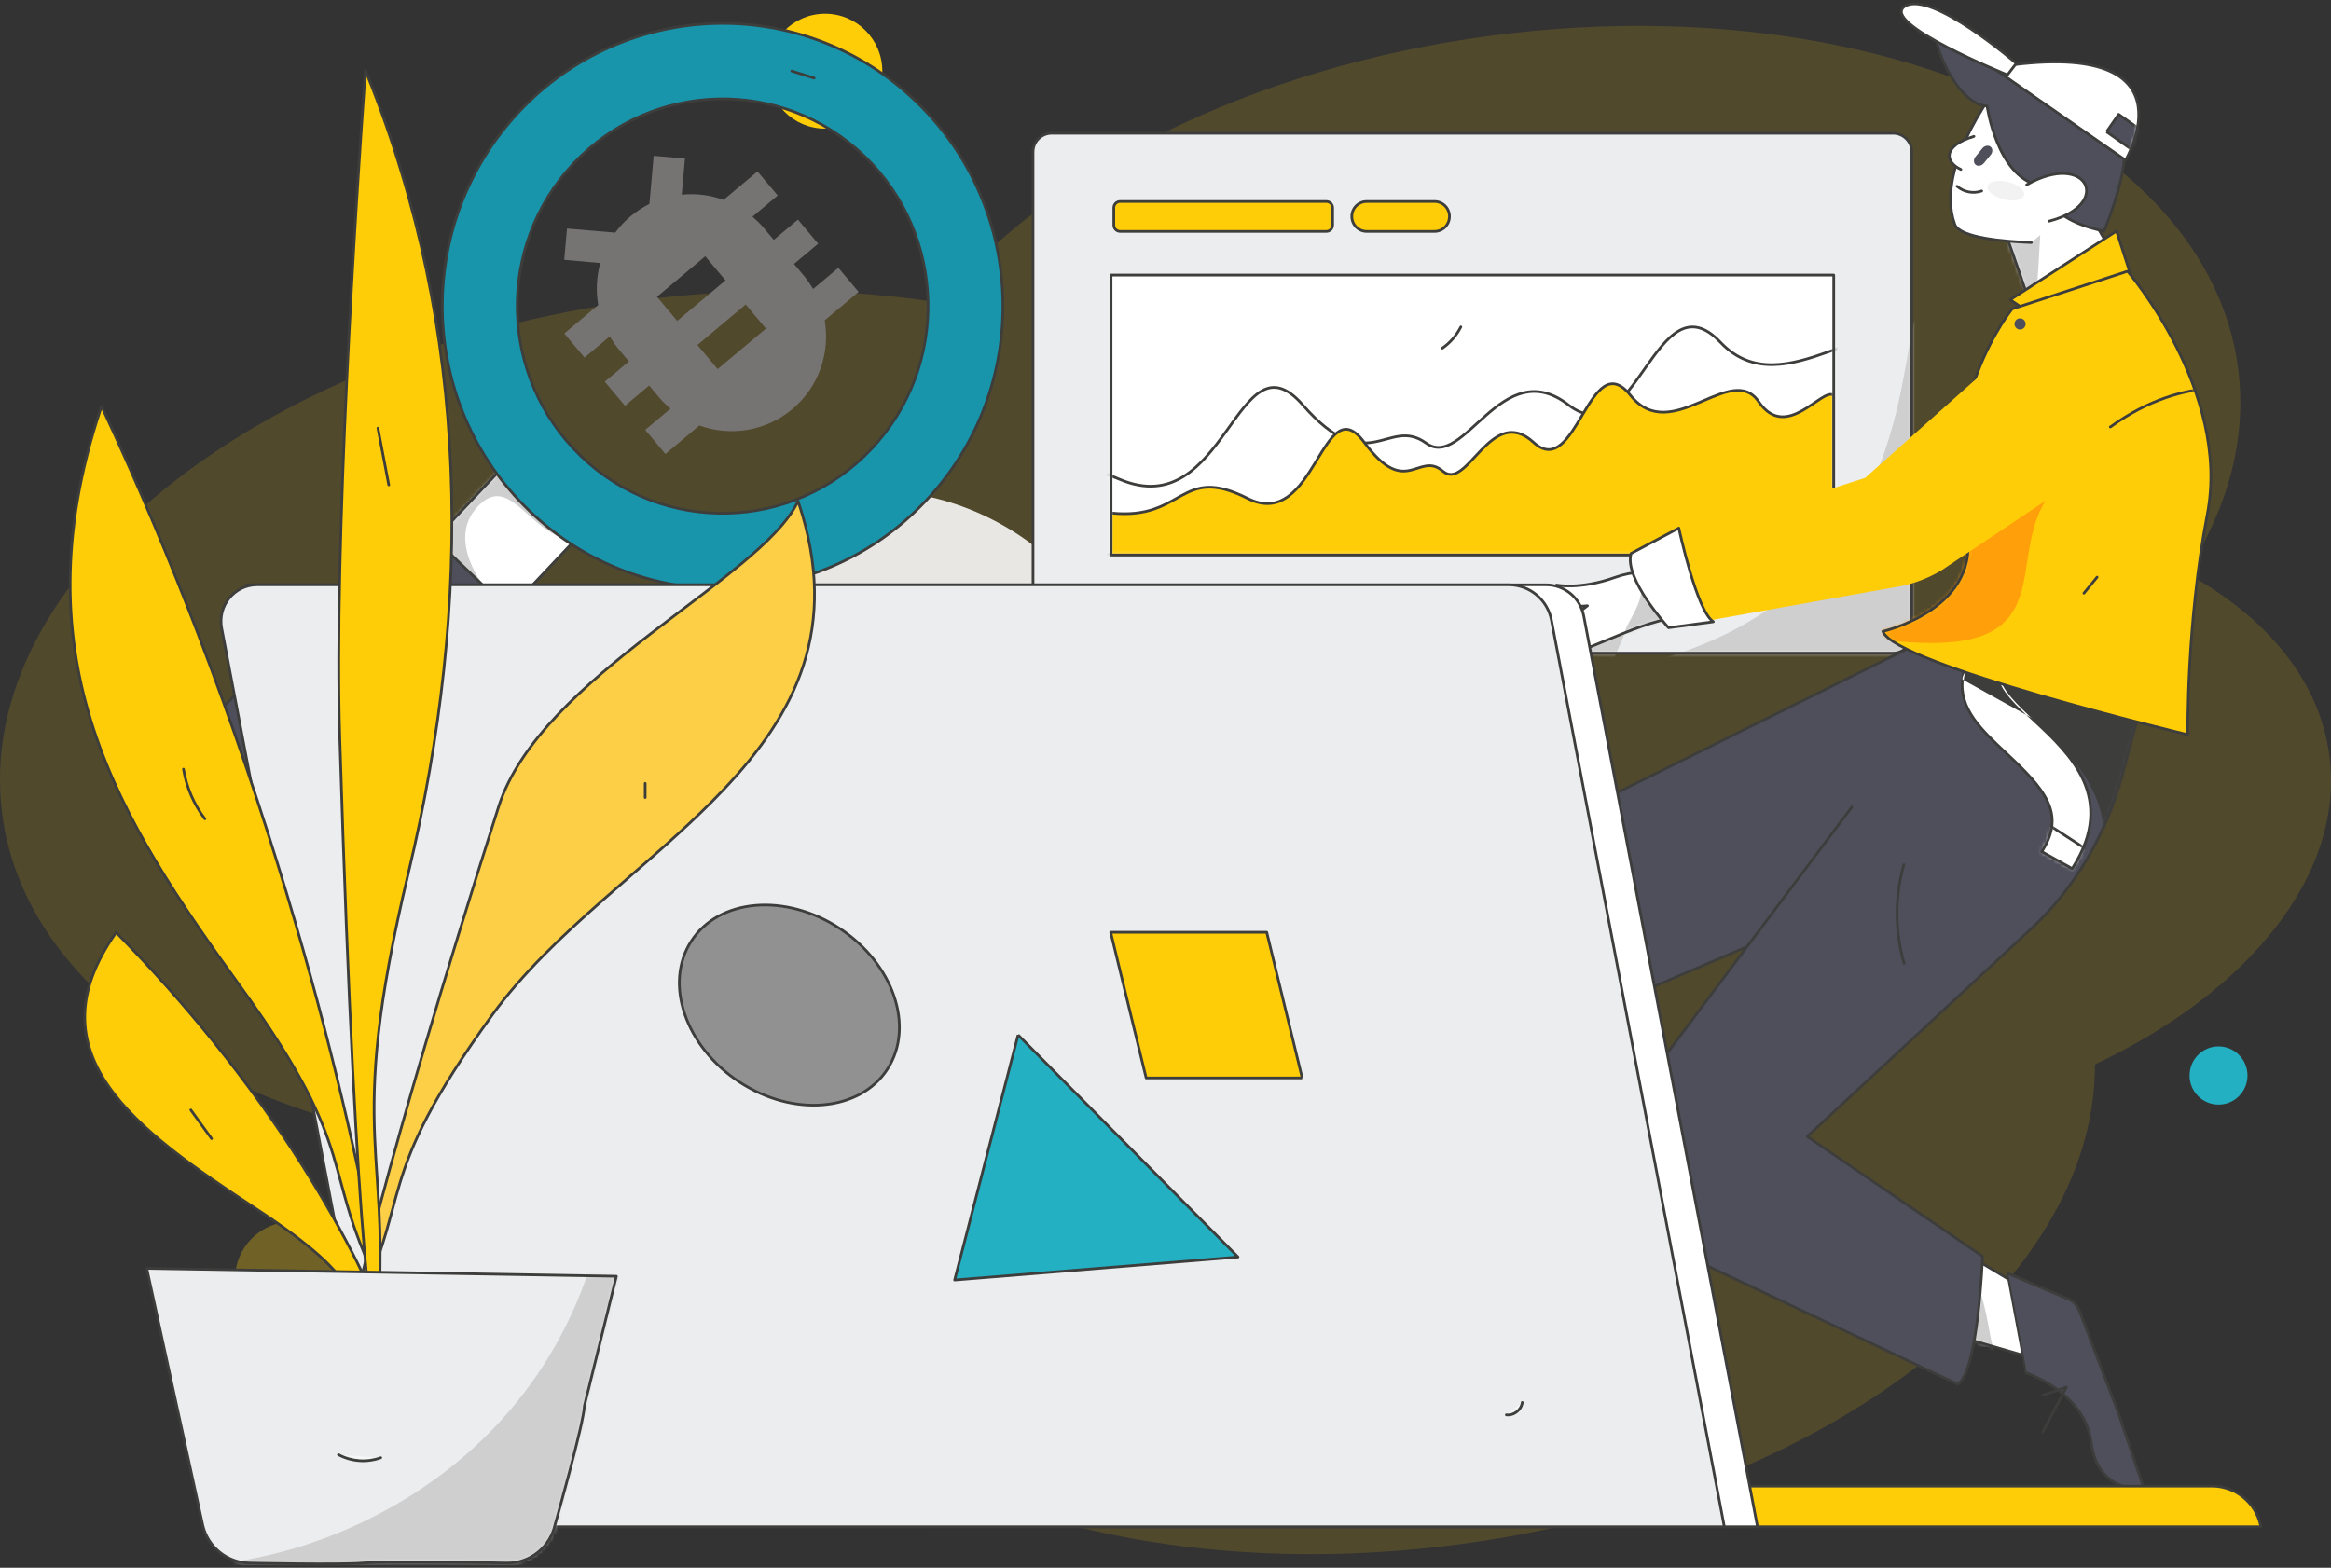 <svg width="608" height="409" viewBox="0 0 608 409" fill="none" xmlns="http://www.w3.org/2000/svg">
<rect x="0" y="0" width="608" height="409" fill="#333333" stroke="none"/>
<path opacity="0.15" d="M118.23 298.892C136.365 308.69 159.711 314.748 185.594 315.859C185.605 315.946 185.612 316.034 185.623 316.121C193.535 377.083 280.589 415.953 380.062 402.94C474.803 390.547 546.639 335.56 546.424 277.688C586.532 258.755 611.599 228.136 607.578 197.161C605.025 177.483 591.157 160.967 570.207 149.486C581.101 132.606 586.139 114.393 583.763 96.09C575.851 35.128 488.797 -3.743 389.324 9.27C326.25 17.521 273.337 44.654 245.069 78.945C220.753 75.175 194.041 74.774 166.365 78.394C66.891 91.407 -7.334 151.375 0.578 212.337C6.347 256.781 54.186 289.477 118.23 298.892Z" fill="#FFCD07"/>
<path opacity="0.87" d="M297.406 198.608C297.406 237.646 265.884 269.293 226.999 269.293C188.114 269.293 156.592 237.646 156.592 198.608C156.592 159.569 188.114 127.923 226.999 127.923C265.884 127.923 297.406 159.569 297.406 198.608Z" fill="white"/>
<path d="M230.132 18.565C230.132 26.842 223.448 33.553 215.203 33.553C206.958 33.553 200.274 26.842 200.274 18.565C200.274 10.287 206.958 3.577 215.203 3.577C223.448 3.577 230.132 10.287 230.132 18.565Z" fill="#FFCD07"/>
<path d="M586.222 280.58C586.222 284.77 582.839 288.167 578.666 288.167C574.492 288.167 571.109 284.77 571.109 280.58C571.109 276.39 574.492 272.993 578.666 272.993C582.839 272.993 586.222 276.39 586.222 280.58Z" fill="#23B0C2"/>
<path opacity="0.3" d="M91.161 333.686C91.161 341.964 84.477 348.674 76.232 348.674C67.987 348.674 61.303 341.964 61.303 333.686C61.303 325.409 67.987 318.698 76.232 318.698C84.477 318.698 91.161 325.409 91.161 333.686Z" fill="#FFCD07"/>
<path d="M557.388 76.782L539.629 46.679L522.665 59.843C523.928 62.604 530.459 82.1 530.459 82.1" fill="white"/>
<mask id="mask0_0_1" style="mask-type:alpha" maskUnits="userSpaceOnUse" x="522" y="46" width="36" height="37">
<path fill-rule="evenodd" clip-rule="evenodd" d="M557.388 76.782L539.629 46.679L522.665 59.843C523.928 62.604 530.458 82.1 530.458 82.1" fill="white"/>
</mask>
<g mask="url(#mask0_0_1)">
<path d="M529.81 90.399C531.57 76.283 532.245 59.365 532.245 59.365L519.621 63.412L519.994 77.673L519.624 83.355" fill="#CFCFD0"/>
</g>
<path fill-rule="evenodd" clip-rule="evenodd" d="M539.694 46.335C539.793 46.354 539.879 46.414 539.93 46.501L557.689 76.604C557.788 76.771 557.732 76.985 557.566 77.084C557.399 77.182 557.185 77.126 557.087 76.96L539.529 47.199L523.095 59.953C523.829 61.685 525.674 66.96 527.366 71.894C528.262 74.504 529.118 77.028 529.75 78.899C530.066 79.835 530.326 80.607 530.507 81.146L530.79 81.988C530.79 81.988 530.79 81.989 530.475 82.095L530.79 81.988C530.851 82.171 530.753 82.371 530.57 82.432C530.386 82.494 530.188 82.395 530.127 82.212L530.458 82.1C530.127 82.212 530.127 82.212 530.127 82.212L529.844 81.369C529.663 80.83 529.403 80.058 529.087 79.123C528.455 77.252 527.599 74.73 526.704 72.121C524.91 66.889 522.969 61.349 522.347 59.989C522.279 59.841 522.322 59.666 522.45 59.567L539.414 46.402C539.494 46.341 539.596 46.316 539.694 46.335Z" fill="#3D3D3C"/>
<path d="M529.842 63.278C522.607 63.003 511.172 62.019 509.883 58.549C504.172 43.173 522.188 20.492 523.718 19.491C525.248 18.49 544.783 27.161 546.662 32.34C547.835 35.571 543.302 46.858 539.728 54.887" fill="white"/>
<path fill-rule="evenodd" clip-rule="evenodd" d="M523.911 19.784C523.91 19.784 523.909 19.785 523.91 19.784C523.852 19.822 523.718 19.941 523.501 20.168C523.293 20.386 523.029 20.682 522.718 21.052C522.096 21.79 521.294 22.811 520.391 24.059C518.584 26.555 516.377 29.95 514.396 33.79C512.414 37.632 510.664 41.909 509.763 46.172C508.861 50.437 508.814 54.666 510.211 58.427C510.48 59.15 511.314 59.813 512.666 60.391C513.997 60.961 515.744 61.412 517.695 61.767C521.595 62.477 526.243 62.791 529.855 62.928C530.048 62.935 530.199 63.098 530.192 63.291C530.184 63.484 530.022 63.635 529.829 63.627C526.206 63.49 521.519 63.175 517.57 62.456C515.597 62.097 513.791 61.634 512.39 61.035C511.009 60.444 509.931 59.682 509.555 58.67C508.096 54.744 508.16 50.371 509.078 46.028C509.996 41.683 511.774 37.345 513.774 33.469C515.774 29.592 518.001 26.168 519.824 23.649C520.736 22.389 521.548 21.354 522.182 20.601C522.499 20.224 522.773 19.916 522.995 19.684C523.207 19.462 523.393 19.286 523.527 19.198C523.722 19.071 523.987 19.054 524.222 19.064C524.479 19.075 524.79 19.124 525.142 19.202C525.847 19.358 526.759 19.64 527.804 20.019C529.895 20.778 532.552 21.936 535.218 23.286C537.882 24.636 540.565 26.183 542.704 27.723C543.774 28.492 544.714 29.265 545.45 30.015C546.181 30.76 546.732 31.504 546.992 32.22L546.663 32.34L546.992 32.22C547.16 32.683 547.217 33.263 547.198 33.917C547.178 34.576 547.08 35.333 546.92 36.163C546.6 37.823 546.026 39.805 545.307 41.926C543.868 46.171 541.836 51.011 540.048 55.029C539.969 55.206 539.762 55.285 539.586 55.206C539.409 55.128 539.33 54.921 539.408 54.744C541.194 50.733 543.216 45.916 544.644 41.702C545.358 39.594 545.921 37.646 546.233 36.031C546.389 35.223 546.48 34.505 546.498 33.897C546.516 33.284 546.459 32.804 546.334 32.459C546.124 31.88 545.653 31.221 544.95 30.505C544.252 29.793 543.345 29.046 542.295 28.291C540.195 26.779 537.547 25.25 534.901 23.91C532.257 22.571 529.626 21.425 527.565 20.677C526.534 20.303 525.654 20.032 524.991 19.885C524.658 19.812 524.391 19.772 524.192 19.763C523.996 19.755 523.922 19.78 523.911 19.784Z" fill="#3D3D3C"/>
<path d="M535.049 53.05C538.454 58.572 548.827 60.281 548.827 60.281C548.827 60.281 558.654 36.654 551.693 34.33C544.731 32.007 506.363 6.223 505.088 8.448C503.813 10.672 510.335 27.294 518.294 27.652C518.294 27.652 520.774 45.797 531.709 48.38C542.644 50.963 535.049 53.05 535.049 53.05Z" fill="#4F4F5B"/>
<path fill-rule="evenodd" clip-rule="evenodd" d="M547.909 32.151C549.628 33.075 550.965 33.718 551.803 33.998C553.778 34.658 554.473 36.802 554.531 39.358C554.59 41.948 554.005 45.157 553.209 48.264C552.412 51.377 551.397 54.414 550.583 56.672C550.175 57.801 549.817 58.736 549.561 59.389C549.433 59.715 549.33 59.971 549.26 60.146C549.224 60.233 549.197 60.3 549.178 60.346L549.157 60.397L549.152 60.41L549.15 60.414C549.15 60.414 549.15 60.415 548.827 60.281C548.77 60.626 548.77 60.626 548.769 60.626L548.767 60.626L548.761 60.624L548.737 60.62C548.717 60.617 548.686 60.612 548.647 60.605C548.568 60.59 548.453 60.569 548.306 60.54C548.012 60.481 547.589 60.392 547.071 60.268C546.036 60.019 544.619 59.629 543.093 59.064C540.062 57.942 536.519 56.101 534.751 53.233C534.693 53.14 534.683 53.024 534.723 52.922C534.764 52.819 534.85 52.742 534.956 52.712C534.956 52.712 534.956 52.712 534.956 52.712L534.96 52.711L534.974 52.707C534.986 52.704 535.006 52.698 535.031 52.69C535.081 52.675 535.154 52.653 535.243 52.623C535.423 52.563 535.666 52.475 535.925 52.362C536.184 52.249 536.452 52.114 536.682 51.962C536.916 51.806 537.088 51.648 537.183 51.497C537.271 51.358 537.287 51.239 537.242 51.11C537.188 50.962 537.032 50.749 536.648 50.489C535.878 49.968 534.356 49.365 531.628 48.72C525.984 47.387 522.571 42.057 520.576 37.18C519.574 34.728 518.917 32.36 518.511 30.606C518.308 29.729 518.167 29.004 518.077 28.498C518.039 28.286 518.01 28.113 517.989 27.982C515.988 27.799 514.112 26.661 512.451 25.066C510.706 23.39 509.165 21.177 507.921 18.919C506.677 16.659 505.723 14.339 505.159 12.436C504.877 11.486 504.69 10.63 504.615 9.934C504.577 9.586 504.567 9.27 504.59 8.997C504.612 8.729 504.668 8.476 504.784 8.274C504.898 8.076 505.094 7.998 505.263 7.973C505.429 7.949 505.618 7.965 505.81 8.002C506.2 8.076 506.708 8.252 507.306 8.503C508.509 9.007 510.153 9.848 512.098 10.92C515.99 13.065 521.13 16.156 526.44 19.384C527.624 20.104 528.817 20.831 530.007 21.556C534.154 24.084 538.262 26.587 541.831 28.692C544.127 30.045 546.197 31.232 547.909 32.151ZM535.594 53.243C537.304 55.69 540.474 57.348 543.336 58.408C544.829 58.96 546.218 59.343 547.234 59.587C547.742 59.709 548.156 59.796 548.442 59.853C548.504 59.865 548.56 59.876 548.61 59.886C548.61 59.885 548.611 59.884 548.611 59.883C548.681 59.711 548.782 59.457 548.909 59.133C549.164 58.485 549.519 57.556 549.924 56.434C550.735 54.188 551.741 51.174 552.531 48.09C553.322 45 553.888 41.866 553.832 39.373C553.774 36.845 553.087 35.165 551.582 34.662C550.68 34.361 549.295 33.691 547.578 32.768C545.854 31.842 543.775 30.65 541.475 29.294C537.901 27.188 533.787 24.68 529.639 22.152C528.45 21.428 527.259 20.701 526.076 19.982C520.764 16.753 515.637 13.669 511.76 11.533C509.819 10.464 508.202 9.637 507.036 9.148C506.449 8.903 505.995 8.75 505.679 8.69C505.524 8.66 505.425 8.658 505.37 8.665C505.335 8.746 505.303 8.872 505.287 9.055C505.27 9.27 505.276 9.539 505.311 9.859C505.38 10.499 505.555 11.311 505.83 12.237C506.379 14.088 507.313 16.362 508.535 18.581C509.757 20.801 511.259 22.95 512.936 24.561C514.616 26.175 516.44 27.218 518.309 27.302C518.478 27.31 518.617 27.437 518.64 27.605C518.641 27.604 518.64 27.605 518.64 27.605L518.641 27.607L518.642 27.616L518.647 27.654C518.652 27.687 518.66 27.737 518.67 27.802C518.69 27.934 518.722 28.127 518.766 28.375C518.854 28.871 518.993 29.584 519.193 30.448C519.593 32.178 520.24 34.507 521.224 36.915C523.204 41.755 526.498 46.789 531.789 48.039C534.529 48.686 536.158 49.312 537.04 49.909C537.482 50.208 537.776 50.526 537.901 50.874C538.033 51.243 537.954 51.586 537.776 51.87C537.605 52.141 537.34 52.365 537.069 52.545C536.793 52.728 536.486 52.881 536.205 53.004C535.981 53.102 535.769 53.182 535.594 53.243ZM548.827 60.281L548.769 60.626C548.93 60.652 549.087 60.565 549.15 60.415L548.827 60.281Z" fill="#3D3D3C"/>
<path d="M528.628 48.199C544.296 39.229 551.375 53.284 534.477 57.695L528.628 48.199Z" fill="white"/>
<path fill-rule="evenodd" clip-rule="evenodd" d="M538.512 45.628C535.992 45.507 532.678 46.284 528.802 48.503C528.635 48.599 528.421 48.541 528.325 48.373C528.229 48.205 528.287 47.991 528.454 47.895C532.413 45.629 535.859 44.8 538.545 44.929C541.227 45.058 543.187 46.149 544.072 47.761C544.964 49.386 544.702 51.43 543.167 53.31C541.636 55.185 538.834 56.92 534.566 58.034C534.379 58.083 534.188 57.971 534.139 57.784C534.09 57.596 534.202 57.405 534.389 57.356C538.57 56.265 541.219 54.589 542.625 52.868C544.025 51.153 544.182 49.416 543.458 48.098C542.727 46.765 541.036 45.749 538.512 45.628Z" fill="#3D3D3C"/>
<path d="M554.411 41.783C554.411 41.783 573.979 8.828 519.761 17.667L554.411 41.783Z" fill="white"/>
<mask id="mask1_0_1" style="mask-type:alpha" maskUnits="userSpaceOnUse" x="519" y="16" width="39" height="26">
<path fill-rule="evenodd" clip-rule="evenodd" d="M554.411 41.783C554.411 41.783 573.979 8.828 519.761 17.667L554.411 41.783Z" fill="white"/>
</mask>
<g mask="url(#mask1_0_1)">
<path d="M549.451 34.384L559.515 41.496L562.676 36.944L552.613 29.832L549.451 34.384Z" fill="#4F4F5B"/>
<path fill-rule="evenodd" clip-rule="evenodd" d="M552.552 29.487C552.644 29.471 552.738 29.492 552.815 29.546L562.878 36.658C563.035 36.769 563.073 36.986 562.964 37.143L559.802 41.696C559.749 41.772 559.667 41.824 559.575 41.84C559.483 41.857 559.389 41.836 559.313 41.782L549.249 34.67L549.451 34.384L549.164 34.184L552.325 29.632C552.378 29.556 552.46 29.503 552.552 29.487ZM549.937 34.298L559.429 41.006L562.191 37.029L552.699 30.322L549.937 34.298Z" fill="#3D3D3C"/>
</g>
<path fill-rule="evenodd" clip-rule="evenodd" d="M554.712 41.962C554.712 41.962 554.712 41.962 554.411 41.783L554.712 41.962C554.662 42.045 554.58 42.105 554.485 42.126C554.39 42.146 554.291 42.126 554.211 42.071L519.561 17.954C519.444 17.873 519.388 17.729 519.42 17.59C519.451 17.451 519.564 17.345 519.705 17.322C533.281 15.108 542.288 15.502 548.155 17.373C554.045 19.251 556.779 22.625 557.756 26.321C558.724 29.985 557.949 33.907 556.953 36.883C556.454 38.377 555.895 39.644 555.46 40.538C555.243 40.985 555.057 41.339 554.925 41.583C554.859 41.705 554.806 41.798 554.769 41.862C554.751 41.895 554.737 41.919 554.727 41.936L554.716 41.955L554.712 41.962ZM554.295 41.276C554.3 41.267 554.305 41.258 554.31 41.248C554.438 41.013 554.619 40.668 554.831 40.232C555.255 39.358 555.801 38.12 556.289 36.661C557.268 33.735 557.996 29.97 557.079 26.5C556.171 23.061 553.631 19.854 547.942 18.04C542.35 16.256 533.726 15.824 520.673 17.875L554.295 41.276Z" fill="#3D3D3C"/>
<path d="M525.914 16.533C525.914 16.533 503.736 -2.668 496.868 1.626C490 5.92 523.604 19.541 523.604 19.541L525.914 16.533Z" fill="white"/>
<path fill-rule="evenodd" clip-rule="evenodd" d="M526.142 16.268C526.142 16.268 526.143 16.268 525.913 16.533L526.142 16.268C526.282 16.389 526.304 16.599 526.191 16.746L523.882 19.754C523.786 19.879 523.619 19.924 523.473 19.865L523.604 19.541C523.473 19.865 523.473 19.865 523.473 19.865L523.448 19.855L523.376 19.826C523.312 19.799 523.218 19.761 523.095 19.71C522.85 19.609 522.491 19.46 522.038 19.27C521.131 18.888 519.843 18.338 518.319 17.666C515.273 16.32 511.279 14.479 507.499 12.504C503.725 10.531 500.137 8.411 497.92 6.502C496.82 5.555 496.007 4.618 495.713 3.739C495.563 3.288 495.543 2.835 495.711 2.407C495.877 1.982 496.21 1.625 496.683 1.329C497.629 0.738 498.812 0.567 500.119 0.685C501.428 0.803 502.892 1.213 504.432 1.818C507.511 3.028 510.951 5.041 514.16 7.178C517.372 9.317 520.367 11.589 522.558 13.326C523.654 14.194 524.549 14.929 525.171 15.447C525.482 15.707 525.725 15.911 525.889 16.052C525.972 16.122 526.035 16.176 526.078 16.212L526.126 16.254L526.142 16.268ZM523.489 19.116C523.451 19.1 523.409 19.082 523.362 19.063C523.118 18.963 522.761 18.814 522.309 18.624C521.406 18.244 520.122 17.696 518.602 17.025C515.563 15.683 511.585 13.849 507.823 11.883C504.054 9.913 500.528 7.824 498.377 5.971C497.292 5.037 496.607 4.205 496.377 3.518C496.266 3.185 496.268 2.905 496.363 2.662C496.459 2.416 496.668 2.164 497.054 1.923C497.825 1.441 498.837 1.272 500.057 1.382C501.275 1.492 502.67 1.878 504.176 2.47C507.186 3.652 510.578 5.634 513.772 7.761C516.963 9.885 519.942 12.145 522.123 13.874C523.214 14.739 524.105 15.47 524.723 15.985C525.031 16.241 525.27 16.444 525.434 16.583L523.489 19.116Z" fill="#3D3D3C"/>
<path d="M515.324 42.993C515.922 43.469 516.877 43.282 517.457 42.576L519.232 40.417C519.813 39.712 519.799 38.754 519.201 38.278C518.604 37.803 517.649 37.989 517.068 38.695L515.293 40.854C514.713 41.56 514.727 42.517 515.324 42.993Z" fill="#4F4F5B"/>
<path d="M521.82 32.694C526.495 36.112 526 38.73 522.939 36.779C519.878 34.828 518.766 30.462 521.82 32.694Z" fill="#4F4F5B"/>
<path d="M514.867 35.587C506.676 38.062 507.236 42.243 511.463 44.206L514.867 35.587Z" fill="white"/>
<path fill-rule="evenodd" clip-rule="evenodd" d="M515.202 35.485C515.258 35.67 515.153 35.866 514.968 35.922C512.944 36.533 511.484 37.243 510.494 37.982C509.504 38.721 509.004 39.472 508.85 40.164C508.55 41.514 509.541 42.928 511.611 43.889C511.786 43.97 511.862 44.178 511.781 44.353C511.7 44.529 511.491 44.605 511.316 44.523C509.158 43.522 507.755 41.864 508.167 40.013C508.368 39.105 509 38.224 510.076 37.421C511.152 36.618 512.694 35.877 514.766 35.251C514.951 35.196 515.146 35.3 515.202 35.485Z" fill="#3D3D3C"/>
<path opacity="0.27" d="M523.748 47.459C526.37 48.102 528.247 49.644 527.941 50.904C527.635 52.163 525.261 52.664 522.638 52.021C520.016 51.378 518.138 49.836 518.445 48.576C518.751 47.316 521.125 46.816 523.748 47.459Z" fill="#CFCFD0"/>
<path d="M516.901 49.824C514.685 50.591 512.231 50.121 510.452 48.59L516.901 49.824Z" fill="white"/>
<path fill-rule="evenodd" clip-rule="evenodd" d="M510.187 48.361C510.313 48.215 510.534 48.199 510.68 48.325C512.365 49.775 514.689 50.219 516.786 49.493C516.969 49.43 517.168 49.526 517.231 49.709C517.295 49.892 517.198 50.091 517.015 50.154C514.682 50.962 512.097 50.468 510.224 48.855C510.077 48.729 510.061 48.508 510.187 48.361Z" fill="#3D3D3C"/>
<path d="M533.889 84.514L526.896 79.921L524.331 78.203L552.051 60.281L557.388 76.782" fill="#FFCD07"/>
<path fill-rule="evenodd" clip-rule="evenodd" d="M552.169 59.951C552.271 59.987 552.351 60.069 552.384 60.173L557.721 76.674C557.78 76.858 557.68 77.056 557.496 77.115C557.312 77.175 557.114 77.074 557.055 76.89L551.859 60.822L524.967 78.208L527.088 79.629L527.091 79.631L534.081 84.221C534.243 84.327 534.288 84.544 534.182 84.706C534.076 84.868 533.859 84.912 533.697 84.806L526.702 80.212L524.136 78.493C524.038 78.428 523.98 78.317 523.981 78.2C523.982 78.082 524.042 77.973 524.141 77.909L551.861 59.987C551.953 59.928 552.066 59.914 552.169 59.951Z" fill="#3D3D3C"/>
<path d="M435.529 142.259C435.529 142.259 428.28 137.219 419.481 138.685C410.682 140.152 405.155 137.763 405.155 137.763C405.155 137.763 402.148 143.564 412.064 144.479C412.064 144.479 397.568 153.001 387.757 150.983C381.421 149.679 380.109 158.73 399.501 156.929C414.226 155.563 426.994 149.689 436.682 152.423C439.972 153.352 435.529 142.259 435.529 142.259Z" fill="white"/>
<path fill-rule="evenodd" clip-rule="evenodd" d="M405.294 137.441C405.125 137.369 404.929 137.439 404.845 137.602L405.294 137.441ZM404.845 137.602L405.155 137.763L404.845 137.602ZM406.054 138.448C405.754 138.356 405.516 138.274 405.345 138.211C405.292 138.353 405.232 138.541 405.182 138.761C405.063 139.282 405.006 139.969 405.225 140.674C405.65 142.038 407.195 143.678 412.096 144.13C412.248 144.144 412.373 144.254 412.406 144.403C412.439 144.551 412.372 144.704 412.241 144.781L412.064 144.479C412.241 144.781 412.242 144.781 412.241 144.781L412.241 144.781L412.238 144.783L412.23 144.787L412.198 144.806C412.169 144.823 412.127 144.847 412.072 144.878C411.962 144.941 411.8 145.032 411.591 145.148C411.172 145.379 410.564 145.705 409.804 146.091C408.284 146.862 406.155 147.87 403.716 148.814C398.857 150.695 392.698 152.356 387.686 151.325C386.173 151.014 385.029 151.335 384.425 151.876C384.127 152.143 383.959 152.464 383.923 152.802C383.888 153.141 383.982 153.531 384.268 153.942C384.848 154.776 386.204 155.669 388.673 156.235C391.13 156.799 394.645 157.029 399.469 156.581C405.099 156.058 410.436 154.875 415.446 153.765C416.964 153.428 418.452 153.098 419.909 152.796C426.15 151.499 431.842 150.693 436.777 152.086C437.105 152.179 437.24 152.104 437.317 152.018C437.427 151.897 437.518 151.642 437.54 151.209C437.584 150.358 437.35 149.105 437.001 147.779C436.655 146.463 436.206 145.116 435.842 144.095C435.661 143.586 435.501 143.158 435.387 142.859C435.33 142.709 435.284 142.592 435.252 142.511L435.244 142.489C435.191 142.454 435.114 142.405 435.015 142.342C434.804 142.21 434.493 142.023 434.09 141.801C433.286 141.358 432.12 140.782 430.684 140.251C427.807 139.187 423.859 138.31 419.539 139.03C415.096 139.771 411.476 139.539 408.961 139.119C407.704 138.909 406.723 138.653 406.054 138.448ZM435.529 142.259C435.854 142.129 435.854 142.129 435.854 142.129L435.858 142.138L435.867 142.162L435.904 142.256C435.936 142.338 435.983 142.458 436.041 142.609C436.157 142.913 436.318 143.345 436.502 143.861C436.869 144.891 437.325 146.258 437.678 147.6C438.028 148.931 438.289 150.276 438.239 151.244C438.215 151.72 438.114 152.18 437.837 152.487C437.527 152.831 437.081 152.899 436.587 152.76C431.835 151.418 426.298 152.183 420.052 153.481C418.612 153.78 417.136 154.107 415.625 154.442C410.608 155.555 405.212 156.751 399.534 157.278C394.662 157.73 391.068 157.503 388.516 156.918C385.975 156.334 384.418 155.383 383.694 154.342C383.328 153.816 383.172 153.261 383.227 152.73C383.283 152.198 383.546 151.724 383.958 151.354C384.777 150.621 386.172 150.299 387.827 150.64C392.627 151.627 398.621 150.036 403.463 148.161C405.875 147.227 407.983 146.231 409.487 145.467C410.071 145.171 410.564 144.91 410.948 144.702C406.736 144.105 405.065 142.514 404.557 140.882C404.289 140.022 404.364 139.201 404.499 138.606C404.567 138.307 404.652 138.06 404.72 137.886C404.754 137.799 404.784 137.73 404.806 137.682C404.817 137.658 404.826 137.639 404.833 137.625L404.841 137.609L404.843 137.604L404.844 137.603L404.845 137.602C404.845 137.601 404.845 137.602 405.155 137.763M435.529 142.259L435.729 141.972C435.785 142.011 435.829 142.066 435.854 142.129L435.529 142.259Z" fill="#3D3D3C"/>
<path d="M423.299 133.78C422.148 141.405 430.11 154.406 430.11 154.406L490.593 149.854C494.176 149.584 497.696 148.758 501.028 147.406L557.356 124.556L541.58 87.494L486.57 123.423L423.299 133.78Z" fill="white"/>
<path fill-rule="evenodd" clip-rule="evenodd" d="M541.682 87.159C541.781 87.189 541.861 87.262 541.902 87.357L557.678 124.419C557.714 124.506 557.715 124.603 557.679 124.69C557.643 124.777 557.574 124.845 557.487 124.881L501.159 147.731C497.794 149.096 494.238 149.93 490.619 150.203L490.593 149.854L490.619 150.203L430.136 154.755C430.005 154.765 429.88 154.7 429.811 154.589L430.11 154.406C429.811 154.589 429.811 154.588 429.811 154.588L429.811 154.588L429.81 154.586L429.805 154.578L429.788 154.549C429.772 154.524 429.75 154.487 429.72 154.437C429.662 154.339 429.576 154.195 429.468 154.008C429.251 153.635 428.942 153.095 428.576 152.423C427.845 151.079 426.881 149.206 425.952 147.093C425.025 144.981 424.13 142.622 423.539 140.306C422.949 137.995 422.655 135.7 422.953 133.727C422.976 133.577 423.093 133.459 423.243 133.434L486.441 123.089L541.389 87.201C541.475 87.145 541.583 87.129 541.682 87.159ZM430.299 154.041L490.566 149.504C494.113 149.237 497.598 148.42 500.896 147.082L501.005 147.351L500.896 147.082L556.894 124.366L541.421 88.016L486.762 123.716C486.721 123.742 486.675 123.76 486.627 123.768L423.611 134.083C423.393 135.87 423.664 137.965 424.217 140.133C424.795 142.399 425.675 144.72 426.593 146.812C427.512 148.902 428.466 150.756 429.191 152.088C429.554 152.754 429.859 153.288 430.073 153.656C430.166 153.817 430.243 153.946 430.299 154.041Z" fill="#3D3D3C"/>
<path d="M435.684 128.413L423.299 133.78C423.299 133.78 423.073 146.704 430.11 154.406L439.299 152.295C439.299 152.295 435.081 133.102 435.684 128.413Z" fill="white"/>
<path fill-rule="evenodd" clip-rule="evenodd" d="M435.894 128.133C435.995 128.209 436.047 128.333 436.031 128.457C435.887 129.579 436.03 131.615 436.342 134.079C436.651 136.529 437.121 139.36 437.61 142.05C438.099 144.738 438.607 147.281 438.993 149.152C439.185 150.087 439.348 150.854 439.462 151.388C439.519 151.654 439.564 151.862 439.594 152.004L439.629 152.165L439.641 152.219C439.641 152.219 439.641 152.219 439.3 152.295L439.641 152.219C439.682 152.406 439.565 152.593 439.378 152.636L430.188 154.747C430.065 154.775 429.937 154.735 429.852 154.642C426.27 150.722 424.551 145.492 423.722 141.272C423.307 139.157 423.114 137.286 423.025 135.943C422.98 135.271 422.961 134.73 422.953 134.357C422.95 134.17 422.949 134.026 422.948 133.927C422.948 133.877 422.949 133.84 422.949 133.814L422.949 133.784L422.949 133.777L422.949 133.774C422.949 133.774 422.949 133.773 423.299 133.78L422.949 133.774C422.952 133.637 423.034 133.513 423.16 133.458L435.545 128.092C435.66 128.042 435.794 128.057 435.894 128.133ZM423.649 134.01C423.649 134.097 423.65 134.208 423.653 134.343C423.661 134.706 423.679 135.236 423.723 135.896C423.811 137.217 424.001 139.058 424.409 141.137C425.216 145.249 426.868 150.253 430.232 154.019L438.884 152.031C438.856 151.9 438.82 151.733 438.777 151.534C438.663 150.999 438.5 150.23 438.307 149.293C437.921 147.419 437.412 144.871 436.921 142.175C436.431 139.48 435.959 136.634 435.647 134.167C435.383 132.075 435.229 130.224 435.287 128.966L423.649 134.01Z" fill="#3D3D3C"/>
<path d="M269.442 39.662C269.442 36.955 271.637 34.761 274.344 34.761H493.757C496.464 34.761 498.659 36.955 498.659 39.662V165.501C498.659 168.208 496.464 170.402 493.757 170.402H274.344C271.637 170.402 269.442 168.208 269.442 165.501V39.662Z" fill="#ECEDEE"/>
<mask id="mask2_0_1" style="mask-type:alpha" maskUnits="userSpaceOnUse" x="269" y="34" width="230" height="137">
<path d="M269.442 39.662C269.442 36.955 271.637 34.761 274.344 34.761H493.757C496.464 34.761 498.659 36.955 498.659 39.662V165.501C498.659 168.208 496.464 170.402 493.757 170.402H274.344C271.637 170.402 269.442 168.208 269.442 165.501V39.662Z" fill="white"/>
</mask>
<g mask="url(#mask2_0_1)">
<path d="M505.115 81.118C487.124 64.268 523.326 189.361 365.332 176.937C207.338 164.514 482.602 204.772 482.602 204.772L524.557 153.124L529.679 92.765" fill="#CFCFD0"/>
<path d="M417.654 154.406C337.075 160.533 430.793 163.874 352.598 170.402C274.403 176.931 416.277 182.836 416.277 182.836L425.439 161.347" fill="#CFCFD0"/>
</g>
<path fill-rule="evenodd" clip-rule="evenodd" d="M269.092 39.662C269.092 36.762 271.443 34.41 274.344 34.41H493.757C496.657 34.41 499.009 36.762 499.009 39.662V165.501C499.009 168.401 496.657 170.752 493.757 170.752H274.344C271.443 170.752 269.092 168.401 269.092 165.501V39.662ZM274.344 35.111C271.83 35.111 269.792 37.148 269.792 39.662V165.501C269.792 168.014 271.83 170.052 274.344 170.052H493.757C496.271 170.052 498.309 168.014 498.309 165.501V39.662C498.309 37.148 496.271 35.111 493.757 35.111H274.344Z" fill="#3D3D3C"/>
<path d="M290.519 54.209C290.519 53.304 291.253 52.57 292.158 52.57H345.956C346.861 52.57 347.595 53.304 347.595 54.209V58.729C347.595 59.635 346.861 60.369 345.956 60.369H292.158C291.253 60.369 290.519 59.635 290.519 58.729V54.209Z" fill="#FFCD07"/>
<path fill-rule="evenodd" clip-rule="evenodd" d="M290.168 54.209C290.168 53.11 291.059 52.22 292.158 52.22H345.956C347.054 52.22 347.945 53.11 347.945 54.209V58.729C347.945 59.828 347.054 60.719 345.956 60.719H292.158C291.059 60.719 290.168 59.828 290.168 58.729V54.209ZM292.158 52.92C291.446 52.92 290.868 53.497 290.868 54.209V58.729C290.868 59.441 291.446 60.019 292.158 60.019H345.956C346.668 60.019 347.245 59.441 347.245 58.729V54.209C347.245 53.497 346.668 52.92 345.956 52.92H292.158Z" fill="#3D3D3C"/>
<path d="M356.473 52.57H374.191C376.331 52.57 378.066 54.311 378.066 56.46V56.478C378.066 57.51 377.658 58.5 376.931 59.229C376.205 59.959 375.219 60.369 374.191 60.369H356.473C354.333 60.369 352.598 58.627 352.598 56.478V56.46C352.598 54.311 354.333 52.57 356.473 52.57L356.473 52.57Z" fill="#FFCD07"/>
<path fill-rule="evenodd" clip-rule="evenodd" d="M356.473 52.92C354.528 52.92 352.948 54.503 352.948 56.46V56.478C352.948 58.435 354.528 60.019 356.473 60.019H374.192C375.126 60.019 376.022 59.646 376.684 58.982C377.345 58.319 377.717 57.418 377.717 56.478V56.46C377.717 54.503 376.137 52.92 374.192 52.92H356.473C356.473 52.92 356.473 52.92 356.473 52.92ZM356.473 52.22C356.473 52.22 356.473 52.22 356.473 52.22H374.192C376.526 52.22 378.417 54.119 378.417 56.46V56.478C378.417 57.603 377.972 58.681 377.18 59.476C376.387 60.272 375.313 60.719 374.192 60.719H356.473C354.138 60.719 352.248 58.819 352.248 56.478V56.46C352.248 54.119 354.138 52.22 356.473 52.22Z" fill="#3D3D3C"/>
<path d="M289.803 71.759H478.297V144.797H289.803V71.759Z" fill="white"/>
<mask id="mask3_0_1" style="mask-type:alpha" maskUnits="userSpaceOnUse" x="289" y="71" width="190" height="74">
<path d="M289.804 71.759H478.297V144.797H289.804V71.759Z" fill="white"/>
</mask>
<g mask="url(#mask3_0_1)">
<path d="M236.14 144.676V130.106C266.269 132.77 264.126 113.112 291.981 125.018C319.836 136.923 322.635 85.979 339.805 105.637C356.975 125.295 361.975 108.406 371.974 115.604C381.973 122.803 391.616 92.07 409.114 105.637C426.613 119.203 431.969 71.582 448.754 89.302C465.538 107.021 489.822 77.396 501.249 91.516C512.677 105.637 527.319 86.256 531.961 89.302V144.676L236.14 144.676Z" fill="white"/>
<path fill-rule="evenodd" clip-rule="evenodd" d="M415.147 108.453C413.198 108.421 411.13 107.642 408.9 105.913C404.598 102.578 400.822 101.991 397.418 102.823C393.985 103.663 390.881 105.957 387.962 108.497C387.101 109.245 386.269 110.004 385.45 110.75C384.874 111.275 384.306 111.794 383.738 112.298C382.375 113.511 381.04 114.627 379.724 115.471C378.409 116.314 377.09 116.902 375.758 117.035C374.414 117.168 373.085 116.835 371.77 115.888C369.349 114.146 367.252 113.867 365.187 114.122C364.142 114.25 363.103 114.515 362.02 114.808C361.894 114.842 361.766 114.877 361.638 114.912C360.679 115.172 359.683 115.443 358.643 115.637C356.27 116.079 353.65 116.124 350.532 114.797C347.426 113.475 343.853 110.803 339.541 105.867C337.416 103.434 335.549 102.135 333.866 101.65C332.2 101.17 330.672 101.474 329.183 102.348C327.681 103.229 326.227 104.685 324.743 106.492C323.485 108.022 322.222 109.783 320.9 111.627C320.663 111.957 320.425 112.29 320.184 112.625C317.024 117.013 313.49 121.708 308.976 124.544C304.431 127.4 298.912 128.361 291.843 125.34C284.908 122.376 279.872 121.39 275.752 121.515C271.635 121.64 268.401 122.874 265.059 124.414C264.41 124.714 263.756 125.025 263.09 125.342C260.336 126.652 257.383 128.057 253.755 129.097C249.316 130.37 243.868 131.099 236.49 130.487V144.326L531.611 144.326V89.503C531.167 89.282 530.593 89.263 529.86 89.442C529.037 89.642 528.071 90.076 526.975 90.658C526.147 91.096 525.261 91.609 524.32 92.154C524.016 92.33 523.706 92.509 523.391 92.691C522.104 93.43 520.73 94.197 519.3 94.878C516.445 96.237 513.333 97.271 510.191 97.048C507.031 96.824 503.888 95.333 500.977 91.737C498.219 88.329 494.696 87.547 490.629 88.052C487.074 88.494 483.153 89.912 479.028 91.404C478.399 91.632 477.766 91.861 477.128 92.088C472.331 93.801 467.315 95.422 462.435 95.487C457.532 95.553 452.77 94.05 448.5 89.542C446.428 87.356 444.566 86.212 442.869 85.813C441.183 85.417 439.618 85.745 438.111 86.591C436.596 87.442 435.146 88.814 433.715 90.488C432.287 92.16 430.895 94.113 429.488 96.113C429.372 96.278 429.256 96.444 429.139 96.609C426.451 100.434 423.682 104.375 420.532 106.602C418.877 107.771 417.096 108.486 415.147 108.453ZM443.029 85.132C444.906 85.573 446.883 86.817 449.008 89.061C453.13 93.412 457.697 94.851 462.425 94.787C467.176 94.723 472.092 93.143 476.893 91.429C477.524 91.204 478.155 90.975 478.782 90.748C482.898 89.259 486.903 87.81 490.543 87.358C494.768 86.833 498.566 87.644 501.521 91.296C504.325 94.76 507.297 96.141 510.241 96.35C513.204 96.56 516.185 95.586 518.999 94.246C520.404 93.577 521.759 92.821 523.042 92.084C523.352 91.906 523.658 91.728 523.96 91.554C524.904 91.007 525.806 90.485 526.647 90.039C527.754 89.452 528.783 88.983 529.695 88.761C530.605 88.54 531.457 88.552 532.153 89.009C532.252 89.073 532.311 89.183 532.311 89.302V144.676C532.311 144.869 532.154 145.026 531.961 145.026L236.14 145.026C236.047 145.026 235.958 144.989 235.893 144.923C235.827 144.858 235.79 144.768 235.79 144.676V130.106C235.79 130.008 235.831 129.914 235.904 129.848C235.976 129.781 236.073 129.749 236.171 129.757C243.663 130.42 249.135 129.694 253.562 128.424C257.129 127.401 260.019 126.027 262.77 124.718C263.441 124.399 264.104 124.084 264.766 123.779C268.137 122.225 271.473 120.944 275.73 120.815C279.985 120.686 285.125 121.707 292.118 124.696C298.977 127.627 304.254 126.685 308.604 123.951C312.985 121.198 316.447 116.618 319.616 112.216C319.855 111.883 320.092 111.552 320.328 111.223C321.65 109.38 322.928 107.597 324.202 106.047C325.702 104.222 327.219 102.689 328.829 101.744C330.452 100.792 332.177 100.435 334.06 100.978C335.925 101.516 337.901 102.925 340.069 105.407C344.342 110.299 347.833 112.888 350.806 114.153C353.767 115.413 356.242 115.372 358.515 114.949C359.525 114.76 360.492 114.498 361.454 114.236C361.582 114.202 361.71 114.167 361.838 114.132C362.92 113.84 364.002 113.562 365.101 113.427C367.322 113.153 369.6 113.463 372.179 115.32C373.363 116.173 374.523 116.454 375.688 116.338C376.866 116.221 378.077 115.695 379.346 114.881C380.614 114.068 381.915 112.984 383.273 111.775C383.825 111.284 384.39 110.769 384.965 110.245C385.793 109.491 386.641 108.718 387.502 107.968C390.431 105.421 393.643 103.025 397.252 102.143C400.889 101.254 404.881 101.912 409.328 105.36C411.473 107.023 413.4 107.724 415.159 107.753C416.918 107.783 418.557 107.141 420.128 106.03C423.175 103.876 425.882 100.025 428.604 96.154C428.708 96.006 428.811 95.858 428.915 95.71C430.321 93.713 431.73 91.734 433.183 90.033C434.635 88.334 436.148 86.891 437.768 85.981C439.398 85.066 441.142 84.688 443.029 85.132Z" fill="#3D3D3C"/>
<path d="M289.804 144.797V133.836C309.001 135.84 307.636 121.05 325.385 130.007C343.133 138.965 344.917 100.636 355.858 115.426C366.798 130.216 369.984 117.509 376.356 122.925C382.727 128.341 388.871 105.219 400.021 115.426C411.17 125.633 414.584 89.804 425.278 103.136C435.973 116.467 451.447 94.178 458.728 104.802C466.01 115.426 475.339 100.844 478.297 103.136V144.797L289.804 144.797Z" fill="#FFCD07"/>
<path fill-rule="evenodd" clip-rule="evenodd" d="M403.862 117.631C402.568 117.606 401.217 116.996 399.784 115.684C397.067 113.197 394.715 112.782 392.612 113.389C390.465 114.009 388.509 115.71 386.647 117.623C386.099 118.186 385.571 118.754 385.05 119.315C384.684 119.709 384.321 120.1 383.957 120.482C383.088 121.395 382.232 122.24 381.385 122.882C380.54 123.521 379.674 123.982 378.785 124.087C377.878 124.193 376.99 123.924 376.129 123.192C374.616 121.906 373.324 121.71 372.054 121.895C371.403 121.989 370.752 122.185 370.061 122.405C369.981 122.431 369.9 122.457 369.819 122.483C369.208 122.679 368.566 122.885 367.895 123.032C366.356 123.371 364.647 123.405 362.623 122.388C360.617 121.38 358.327 119.352 355.577 115.634C354.225 113.806 353.053 112.856 352.023 112.505C351.02 112.164 350.099 112.373 349.176 113.012C348.238 113.662 347.32 114.743 346.375 116.102C345.576 117.251 344.773 118.573 343.93 119.96C343.779 120.209 343.627 120.459 343.473 120.712C341.463 124.009 339.202 127.559 336.304 129.709C334.847 130.79 333.219 131.526 331.373 131.695C329.527 131.864 327.493 131.463 325.227 130.32C320.821 128.096 317.638 127.366 315.05 127.458C312.465 127.551 310.43 128.466 308.305 129.622C307.894 129.845 307.479 130.078 307.056 130.316C305.3 131.302 303.405 132.367 301.079 133.155C298.257 134.11 294.805 134.66 290.154 134.222V144.447L477.947 144.447V103.327C477.717 103.213 477.415 103.203 477.002 103.321C476.5 103.466 475.899 103.783 475.201 104.22C474.676 104.548 474.115 104.932 473.516 105.342C473.322 105.474 473.124 105.61 472.922 105.747C472.101 106.304 471.222 106.883 470.306 107.398C468.48 108.425 466.463 109.222 464.413 109.05C462.339 108.877 460.304 107.72 458.44 105C457.564 103.722 456.58 102.959 455.515 102.554C454.446 102.148 453.266 102.093 451.985 102.281C449.741 102.61 447.264 103.667 444.632 104.791C444.231 104.962 443.827 105.135 443.419 105.307C440.366 106.594 437.143 107.826 433.999 107.876C430.822 107.927 427.747 106.772 425.006 103.355C423.69 101.715 422.524 100.88 421.486 100.592C420.467 100.309 419.517 100.538 418.582 101.159C417.635 101.786 416.72 102.805 415.81 104.062C414.903 105.317 414.018 106.783 413.121 108.288C413.05 108.406 412.98 108.525 412.909 108.644C412.084 110.03 411.247 111.436 410.382 112.705C409.443 114.081 408.456 115.317 407.391 116.206C406.325 117.096 405.156 117.657 403.862 117.631ZM421.674 99.917C422.913 100.262 424.193 101.223 425.552 102.917C428.158 106.165 431.027 107.223 433.987 107.176C436.979 107.129 440.086 105.952 443.147 104.662C443.548 104.493 443.949 104.321 444.349 104.151C446.969 103.031 449.542 101.931 451.883 101.588C453.243 101.389 454.55 101.439 455.763 101.9C456.98 102.362 458.072 103.226 459.017 104.604C460.793 107.196 462.655 108.201 464.471 108.353C466.31 108.506 468.176 107.793 469.963 106.788C470.852 106.288 471.712 105.722 472.529 105.167C472.725 105.034 472.92 104.901 473.112 104.77C473.714 104.358 474.292 103.963 474.83 103.626C475.537 103.184 476.207 102.822 476.809 102.649C477.416 102.474 478.018 102.476 478.512 102.859C478.597 102.925 478.647 103.027 478.647 103.136V144.797C478.647 144.991 478.491 145.147 478.297 145.147L289.804 145.147C289.711 145.147 289.622 145.111 289.556 145.045C289.491 144.979 289.454 144.89 289.454 144.797V133.836C289.454 133.736 289.496 133.642 289.57 133.576C289.643 133.509 289.742 133.477 289.84 133.487C294.592 133.984 298.055 133.44 300.854 132.492C303.113 131.727 304.94 130.701 306.692 129.717C307.121 129.476 307.545 129.238 307.97 129.007C310.123 127.836 312.274 126.857 315.025 126.759C317.772 126.66 321.075 127.44 325.543 129.695C327.714 130.791 329.618 131.152 331.309 130.997C333.001 130.843 334.51 130.169 335.887 129.147C338.657 127.092 340.854 123.664 342.876 120.347C343.028 120.098 343.179 119.849 343.329 119.601C344.171 118.214 344.987 116.871 345.801 115.702C346.757 114.328 347.733 113.16 348.778 112.437C349.838 111.702 350.989 111.414 352.248 111.842C353.479 112.261 354.756 113.348 356.139 115.218C358.859 118.895 361.071 120.825 362.937 121.763C364.787 122.692 366.324 122.661 367.745 122.349C368.381 122.209 368.99 122.014 369.604 121.817C369.685 121.791 369.767 121.764 369.849 121.738C370.538 121.518 371.239 121.306 371.953 121.202C373.414 120.989 374.91 121.236 376.582 122.658C377.314 123.28 378.012 123.473 378.704 123.391C379.414 123.308 380.16 122.931 380.962 122.324C381.761 121.719 382.585 120.908 383.45 120C383.8 119.632 384.159 119.246 384.525 118.851C385.054 118.283 385.597 117.698 386.145 117.135C388.01 115.22 390.078 113.392 392.418 112.717C394.802 112.029 397.399 112.551 400.257 115.168C401.612 116.408 402.807 116.911 403.875 116.932C404.944 116.953 405.954 116.493 406.943 115.668C407.934 114.841 408.877 113.667 409.803 112.31C410.656 111.06 411.482 109.672 412.31 108.282C412.38 108.164 412.45 108.047 412.52 107.93C413.415 106.428 414.315 104.935 415.243 103.652C416.17 102.371 417.143 101.272 418.195 100.575C419.257 99.871 420.415 99.568 421.674 99.917Z" fill="#3D3D3C"/>
</g>
<path fill-rule="evenodd" clip-rule="evenodd" d="M289.454 71.759C289.454 71.566 289.61 71.409 289.804 71.409H478.297C478.49 71.409 478.647 71.566 478.647 71.759V144.797C478.647 144.991 478.49 145.147 478.297 145.147H289.804C289.61 145.147 289.454 144.991 289.454 144.797V71.759ZM290.154 72.109V144.447H477.947V72.109H290.154Z" fill="#3D3D3C"/>
<path d="M492.467 343.305L533.118 355.135L534.461 340.067L488.919 312.778L493.02 344.758" fill="white"/>
<mask id="mask4_0_1" style="mask-type:alpha" maskUnits="userSpaceOnUse" x="488" y="312" width="47" height="44">
<path fill-rule="evenodd" clip-rule="evenodd" d="M492.467 343.305L533.118 355.135L534.461 340.067L488.919 312.778L493.02 344.758" fill="white"/>
</mask>
<g mask="url(#mask4_0_1)">
<path d="M511.69 326.423C521.518 342.931 516.91 354.556 523.461 354.648C530.012 354.741 505.57 358.709 505.57 358.709L502.004 333.956L523.461 320.004" fill="#CFCFD0"/>
</g>
<path fill-rule="evenodd" clip-rule="evenodd" d="M488.728 312.485C488.84 312.411 488.984 312.408 489.099 312.477L534.641 339.767C534.757 339.836 534.822 339.965 534.81 340.098L533.467 355.166C533.458 355.271 533.402 355.365 533.316 355.424C533.229 355.483 533.121 355.501 533.021 355.471L493.263 343.901L493.367 344.714C493.392 344.905 493.256 345.081 493.064 345.105C492.873 345.13 492.697 344.995 492.673 344.803L492.53 343.688L492.369 343.641C492.184 343.587 492.077 343.393 492.131 343.207C492.172 343.065 492.297 342.969 492.436 342.956L488.572 312.822C488.555 312.689 488.615 312.558 488.728 312.485ZM493.166 343.144L532.808 354.68L534.094 340.255L489.358 313.449L493.166 343.144Z" fill="#3D3D3C"/>
<path d="M559.258 388.539C559.258 388.539 547.127 389.694 545.472 376.408C543.817 363.122 528.311 358.081 528.311 358.081L523.461 332.113L539.555 338.93C540.84 339.474 541.88 340.607 542.435 342.067L552.563 368.7L559.258 388.539Z" fill="#4F4F5B"/>
<path fill-rule="evenodd" clip-rule="evenodd" d="M523.242 331.84C523.342 331.76 523.479 331.741 523.598 331.791L539.692 338.608C541.075 339.194 542.177 340.405 542.762 341.942L552.894 368.587L559.589 388.427C559.623 388.529 559.609 388.64 559.551 388.73C559.493 388.819 559.397 388.877 559.291 388.888L559.258 388.539C559.291 388.888 559.291 388.888 559.291 388.888L559.289 388.888L559.287 388.888L559.279 388.889L559.25 388.891C559.225 388.893 559.188 388.896 559.141 388.898C559.048 388.904 558.912 388.91 558.739 388.913C558.394 388.919 557.902 388.912 557.307 388.861C556.118 388.759 554.512 388.482 552.849 387.778C549.502 386.361 545.969 383.226 545.125 376.452C544.314 369.945 540.111 365.44 536.067 362.547C534.048 361.102 532.078 360.068 530.613 359.394C529.881 359.057 529.276 358.812 528.855 358.65C528.644 358.569 528.48 358.51 528.369 358.471C528.313 358.451 528.271 358.437 528.243 358.427L528.212 358.417L528.204 358.414L528.203 358.414C528.203 358.414 528.203 358.414 528.203 358.414M528.617 357.816C528.734 357.857 528.898 357.917 529.106 357.996C529.539 358.163 530.158 358.414 530.906 358.758C532.4 359.445 534.41 360.501 536.474 361.978C540.597 364.927 544.975 369.585 545.819 376.365C546.63 382.877 549.99 385.807 553.122 387.134C554.699 387.801 556.229 388.066 557.366 388.163C557.934 388.212 558.403 388.218 558.727 388.213C558.745 388.213 558.761 388.212 558.778 388.212L552.233 368.818L542.108 342.191C541.582 340.809 540.605 339.755 539.419 339.252L523.925 332.69L528.617 357.816Z" fill="#3D3D3C"/>
<path d="M353.973 311.406L336.173 364.037L349.42 371.182L376.353 321.017L348.927 319.535" fill="white"/>
<mask id="mask5_0_1" style="mask-type:alpha" maskUnits="userSpaceOnUse" x="336" y="311" width="41" height="61">
<path fill-rule="evenodd" clip-rule="evenodd" d="M353.973 311.406L336.173 364.037L349.42 371.182L376.353 321.017L348.927 319.535" fill="white"/>
</mask>
<g mask="url(#mask5_0_1)">
<path d="M333.958 333.956C341.764 352.657 360.818 350.804 362.884 358.91C364.951 367.015 364.491 341.294 364.491 341.294L351.406 333.956" fill="#CFCFD0"/>
</g>
<path fill-rule="evenodd" clip-rule="evenodd" d="M354.086 311.074C354.269 311.136 354.367 311.335 354.305 311.518L351.662 319.332L376.372 320.668C376.492 320.674 376.6 320.741 376.658 320.846C376.717 320.95 376.718 321.077 376.662 321.183L349.729 371.348C349.685 371.429 349.61 371.49 349.521 371.517C349.432 371.544 349.336 371.534 349.254 371.49L336.007 364.345C335.857 364.264 335.787 364.086 335.841 363.925L350.704 319.982L348.908 319.885C348.715 319.874 348.567 319.709 348.577 319.516C348.588 319.323 348.753 319.175 348.946 319.186L350.936 319.293L353.642 311.293C353.704 311.11 353.903 311.012 354.086 311.074ZM351.429 320.021L336.599 363.869L349.278 370.707L375.784 321.337L351.429 320.021Z" fill="#3D3D3C"/>
<path d="M330.822 334.161C330.822 334.161 350.778 352.003 364.015 348.431L414.202 264.717L535.704 212.765L529.568 153.356L402.427 216.392C397.519 218.825 393.34 222.899 390.419 228.098L330.822 334.161Z" fill="#4F4F5B"/>
<mask id="mask6_0_1" style="mask-type:alpha" maskUnits="userSpaceOnUse" x="330" y="153" width="206" height="196">
<path fill-rule="evenodd" clip-rule="evenodd" d="M330.822 334.161C330.822 334.161 350.778 352.003 364.015 348.431L414.202 264.717L535.704 212.765L529.568 153.356L402.427 216.392C397.519 218.825 393.34 222.899 390.419 228.098L330.822 334.161Z" fill="white"/>
</mask>
<g mask="url(#mask6_0_1)">
<path d="M417.06 209.717C417.06 219.689 406.165 227.773 392.725 227.773C379.286 227.773 368.391 219.689 368.391 209.717C368.391 199.744 379.286 191.66 392.725 191.66C406.165 191.66 417.06 199.744 417.06 209.717Z" fill="white"/>
<path fill-rule="evenodd" clip-rule="evenodd" d="M375.727 197.23C371.389 200.448 368.741 204.867 368.741 209.717C368.741 214.566 371.389 218.985 375.727 222.203C380.065 225.422 386.073 227.423 392.726 227.423C399.378 227.423 405.386 225.422 409.724 222.203C414.062 218.985 416.71 214.566 416.71 209.717C416.71 204.867 414.062 200.448 409.724 197.23C405.386 194.012 399.378 192.01 392.726 192.01C386.073 192.01 380.065 194.012 375.727 197.23ZM375.31 196.668C379.78 193.351 385.938 191.31 392.726 191.31C399.513 191.31 405.671 193.351 410.141 196.668C414.611 199.984 417.41 204.594 417.41 209.717C417.41 214.839 414.611 219.449 410.141 222.765C405.671 226.082 399.513 228.123 392.726 228.123C385.938 228.123 379.78 226.082 375.31 222.765C370.84 219.449 368.041 214.839 368.041 209.717C368.041 204.594 370.84 199.984 375.31 196.668Z" fill="#3D3D3C"/>
</g>
<path fill-rule="evenodd" clip-rule="evenodd" d="M529.737 153.049C529.837 153.104 529.904 153.206 529.916 153.32L536.052 212.729C536.068 212.882 535.982 213.027 535.841 213.087L414.444 264.994L364.315 348.611C364.268 348.689 364.193 348.746 364.106 348.769C360.707 349.687 356.904 349.223 353.139 348.043C349.371 346.861 345.609 344.951 342.274 342.935C338.937 340.919 336.017 338.792 333.932 337.169C332.889 336.358 332.055 335.672 331.48 335.189C331.193 334.947 330.971 334.756 330.82 334.625C330.745 334.559 330.687 334.509 330.648 334.475L330.604 334.436L330.59 334.423L330.589 334.422C330.589 334.422 330.589 334.422 330.822 334.161L330.589 334.422C330.467 334.313 330.437 334.133 330.517 333.99L390.114 227.926C393.066 222.672 397.295 218.545 402.272 216.078L529.412 153.042C529.515 152.991 529.636 152.994 529.737 153.049ZM331.266 334.085C331.27 334.089 331.275 334.093 331.279 334.097C331.427 334.225 331.646 334.414 331.931 334.653C332.499 335.131 333.327 335.812 334.362 336.617C336.432 338.228 339.329 340.338 342.636 342.336C345.944 344.335 349.653 346.216 353.349 347.375C356.996 348.518 360.601 348.95 363.788 348.129L413.901 264.537C413.939 264.473 413.996 264.424 414.064 264.395L535.329 212.545L529.271 153.893L402.583 216.705C397.743 219.105 393.614 223.126 390.724 228.269L331.266 334.085Z" fill="#3D3D3C"/>
<path d="M483.019 210.543L430.583 280.449C426.415 285.89 424.109 292.939 424.109 300.244C424.109 312.889 430.964 324.144 441.184 328.279L510.637 361.103C516.007 357.778 517.12 327.749 517.12 327.749L471.393 296.495L529.89 242.205C541.139 231.764 549.41 217.696 553.637 201.812L557.372 187.777L523.461 156.627" fill="#4F4F5B"/>
<mask id="mask7_0_1" style="mask-type:alpha" maskUnits="userSpaceOnUse" x="424" y="156" width="134" height="206">
<path fill-rule="evenodd" clip-rule="evenodd" d="M483.019 210.543L430.583 280.449C426.415 285.89 424.109 292.939 424.109 300.244C424.109 312.889 430.964 324.144 441.184 328.279L510.637 361.103C516.007 357.778 517.12 327.749 517.12 327.749L471.393 296.495L529.89 242.205C541.139 231.764 549.41 217.696 553.637 201.812L557.372 187.777L523.461 156.627" fill="white"/>
</mask>
<g mask="url(#mask7_0_1)">
<path d="M509.201 172.177C528.035 186.281 564.401 206.421 541.359 238.344C518.318 270.267 573.584 213.091 573.584 213.091L561.581 181.168C558.034 180.343 513.566 172.176 513.566 172.176" fill="#3D3D3C"/>
<path d="M424.866 318.928L427.657 324.631C428.031 325.398 428.758 325.931 429.6 326.056L435.84 326.97C436.814 327.117 437.622 327.805 437.925 328.746C438.228 329.688 437.975 330.72 437.271 331.412L432.756 335.852C432.147 336.451 431.869 337.313 432.013 338.157L433.079 344.425C433.249 345.399 432.853 346.386 432.057 346.969C431.262 347.552 430.205 347.63 429.333 347.171L423.753 344.211C423.001 343.812 422.102 343.812 421.35 344.211L415.769 347.171C414.897 347.63 413.841 347.552 413.045 346.969C412.25 346.386 411.853 345.399 412.023 344.425L413.089 338.157C413.233 337.313 412.956 336.451 412.347 335.852L407.832 331.412C407.128 330.72 406.874 329.688 407.177 328.746C407.481 327.805 408.288 327.117 409.263 326.97L415.502 326.056C416.344 325.931 417.071 325.398 417.446 324.631L420.236 318.928C420.668 318.039 421.567 317.476 422.551 317.476C423.536 317.476 424.434 318.039 424.866 318.928Z" fill="#4F4F5B"/>
<path fill-rule="evenodd" clip-rule="evenodd" d="M422.551 317.826C421.701 317.826 420.924 318.312 420.551 319.081L417.76 324.784C417.76 324.785 417.76 324.784 417.76 324.784M419.922 318.774C420.412 317.766 421.432 317.126 422.551 317.126C423.67 317.126 424.691 317.766 425.181 318.775L427.971 324.477C428.295 325.141 428.924 325.602 429.651 325.709L435.892 326.624C436.998 326.791 437.914 327.572 438.258 328.639C438.602 329.706 438.315 330.877 437.516 331.662L433.001 336.101C432.474 336.62 432.234 337.366 432.358 338.098L433.424 344.365C433.424 344.365 433.424 344.365 433.424 344.365C433.616 345.47 433.167 346.589 432.264 347.251C431.361 347.913 430.161 348.002 429.17 347.48L423.589 344.52C422.939 344.176 422.163 344.176 421.514 344.52L415.932 347.48C414.941 348.002 413.741 347.913 412.838 347.251C411.935 346.589 411.486 345.47 411.678 344.366C411.678 344.366 411.678 344.366 411.678 344.366L412.744 338.098C412.869 337.367 412.628 336.62 412.101 336.101M412.101 336.101L407.586 331.662C406.788 330.877 406.5 329.706 406.844 328.639C407.188 327.572 408.104 326.791 409.21 326.624L409.212 326.624L415.451 325.709C416.178 325.602 416.807 325.142 417.131 324.477L419.922 318.774C419.922 318.774 419.922 318.774 419.922 318.774M422.551 317.826C423.401 317.826 424.178 318.312 424.551 319.081L422.551 317.826ZM424.551 319.081L427.342 324.784L424.551 319.081ZM427.342 324.784C427.767 325.655 428.593 326.261 429.549 326.402L435.788 327.316C435.787 327.316 435.788 327.316 435.788 327.316C436.63 327.444 437.329 328.039 437.592 328.854C437.855 329.669 437.635 330.564 437.025 331.163L432.51 335.602C431.82 336.282 431.505 337.259 431.668 338.215C431.668 338.215 431.668 338.215 431.668 338.215L432.734 344.484L432.734 344.486C432.881 345.329 432.538 346.182 431.85 346.686C431.163 347.19 430.25 347.258 429.496 346.861C429.497 346.861 429.496 346.861 429.496 346.861L423.917 343.902C423.917 343.902 423.917 343.902 423.917 343.902C423.062 343.449 422.04 343.449 421.186 343.902C421.186 343.902 421.186 343.902 421.186 343.902L415.606 346.861C415.606 346.861 415.606 346.861 415.606 346.861C414.852 347.258 413.939 347.19 413.252 346.686C412.564 346.182 412.221 345.329 412.368 344.486L412.368 344.484L413.434 338.216C413.434 338.216 413.434 338.215 413.434 338.216C413.597 337.259 413.283 336.282 412.592 335.602L408.077 331.163C407.468 330.564 407.248 329.669 407.51 328.854C407.773 328.039 408.472 327.444 409.314 327.316C409.314 327.316 409.314 327.316 409.314 327.316" fill="#3D3D3C"/>
</g>
<path fill-rule="evenodd" clip-rule="evenodd" d="M523.203 156.39C523.334 156.248 523.556 156.238 523.698 156.369L557.608 187.519C557.704 187.607 557.743 187.741 557.71 187.867L553.975 201.902C549.732 217.845 541.429 231.973 530.127 242.461L471.952 296.453L517.317 327.46C517.416 327.528 517.474 327.642 517.469 327.762L517.12 327.749C517.469 327.762 517.47 327.762 517.469 327.762L517.469 327.764L517.469 327.784L517.466 327.849C517.465 327.879 517.463 327.917 517.462 327.961C517.46 328.002 517.458 328.049 517.456 328.102C517.446 328.324 517.432 328.649 517.411 329.063C517.37 329.892 517.305 331.08 517.211 332.516C517.023 335.387 516.715 339.251 516.24 343.221C515.764 347.188 515.12 351.272 514.254 354.577C513.821 356.23 513.331 357.699 512.773 358.866C512.22 360.023 511.58 360.931 510.821 361.401C510.72 361.463 510.595 361.471 510.487 361.42L441.043 328.6C430.673 324.399 423.759 313.001 423.759 300.244C423.759 292.868 426.086 285.744 430.304 280.238C430.304 280.237 430.305 280.237 430.305 280.236L482.739 210.333C482.855 210.178 483.075 210.147 483.229 210.263C483.384 210.379 483.415 210.598 483.299 210.753L430.863 280.659L430.861 280.662C426.742 286.038 424.459 293.01 424.459 300.244C424.459 312.773 431.251 323.883 441.315 327.955C441.321 327.958 441.327 327.96 441.333 327.963L510.606 360.702C511.136 360.308 511.652 359.588 512.141 358.564C512.673 357.453 513.15 356.031 513.577 354.4C514.43 351.14 515.071 347.093 515.545 343.137C516.018 339.184 516.325 335.333 516.513 332.47C516.607 331.039 516.671 329.855 516.712 329.029C516.732 328.616 516.747 328.292 516.756 328.072C516.759 328.018 516.761 327.97 516.762 327.929L471.195 296.784C471.107 296.724 471.051 296.627 471.044 296.521C471.036 296.415 471.076 296.311 471.154 296.238L529.651 241.948C540.849 231.556 549.087 217.547 553.298 201.722L556.979 187.891L523.224 156.885C523.082 156.754 523.073 156.532 523.203 156.39Z" fill="#3D3D3C"/>
<path d="M540.486 226.598L532.564 222.177C538.958 212.263 533.32 205.85 523.274 196.466C516.92 190.531 510.92 184.926 511.89 177.116C512.398 173.031 514.743 169.086 518.875 165.374L524.412 172.59C523.293 173.596 521.924 175.051 521.772 176.264C521.383 179.387 526.573 184.233 530.743 188.129C539.843 196.629 552.304 208.269 540.486 226.598Z" fill="white"/>
<mask id="mask8_0_1" style="mask-type:alpha" maskUnits="userSpaceOnUse" x="511" y="165" width="35" height="62">
<path fill-rule="evenodd" clip-rule="evenodd" d="M540.486 226.598L532.564 222.177C538.958 212.263 533.32 205.85 523.274 196.466C516.92 190.531 510.92 184.926 511.89 177.116C512.398 173.031 514.743 169.086 518.875 165.374L524.412 172.59C523.293 173.596 521.924 175.051 521.772 176.264C521.383 179.387 526.573 184.233 530.743 188.129C539.843 196.629 552.304 208.269 540.486 226.598Z" fill="white"/>
</mask>
<g mask="url(#mask8_0_1)">
<path d="M532.205 213.794L546.981 223.383L536.063 237.355L524.137 226.08L529.247 218.68" fill="white"/>
<path fill-rule="evenodd" clip-rule="evenodd" d="M531.911 213.604C532.016 213.442 532.233 213.395 532.395 213.501L547.171 223.089C547.254 223.142 547.31 223.228 547.326 223.325C547.342 223.422 547.317 223.521 547.257 223.598L536.339 237.571C536.278 237.649 536.188 237.697 536.089 237.704C535.991 237.712 535.894 237.677 535.823 237.61L523.896 226.334C523.771 226.216 523.75 226.023 523.849 225.881L528.959 218.481C529.069 218.322 529.287 218.283 529.446 218.392C529.605 218.502 529.645 218.72 529.535 218.879L524.595 226.032L536.024 236.837L546.47 223.468L532.014 214.088C531.852 213.983 531.806 213.766 531.911 213.604Z" fill="#3D3D3C"/>
</g>
<path fill-rule="evenodd" clip-rule="evenodd" d="M518.907 165.025C519.004 165.034 519.093 165.083 519.153 165.16L524.69 172.377C524.801 172.522 524.782 172.728 524.646 172.851C524.094 173.346 523.489 173.946 523.005 174.565C522.514 175.193 522.183 175.798 522.119 176.308M518.907 165.025C518.81 165.016 518.714 165.048 518.641 165.113L518.907 165.025ZM518.829 165.888C514.913 169.488 512.721 173.275 512.237 177.159C511.766 180.953 512.983 184.222 515.123 187.294C517.27 190.377 520.329 193.236 523.513 196.21L523.513 196.21C528.526 200.893 532.502 204.887 534.402 208.975C535.357 211.031 535.792 213.118 535.571 215.331C535.36 217.45 534.551 219.661 533.058 222.052L540.369 226.131C546.038 217.186 545.836 209.905 543.139 203.819C540.398 197.632 535.065 192.644 530.504 188.385L530.504 188.385L530.488 188.369C528.411 186.429 526.063 184.235 524.281 182.133C523.388 181.079 522.627 180.036 522.113 179.049C521.602 178.068 521.315 177.104 521.425 176.221L521.425 176.221C521.513 175.517 521.942 174.788 522.454 174.134C522.901 173.562 523.436 173.015 523.939 172.548L518.829 165.888ZM518.641 165.113C514.468 168.862 512.065 172.879 511.543 177.073L518.641 165.113ZM530.982 187.873C530.982 187.873 530.982 187.873 530.982 187.873L531.006 187.895C535.54 192.13 540.975 197.206 543.779 203.535C546.606 209.914 546.749 217.53 540.78 226.787C540.68 226.943 540.477 226.993 540.316 226.903L532.394 222.483C532.309 222.436 532.248 222.356 532.225 222.262C532.201 222.168 532.218 222.069 532.27 221.987C533.847 219.543 534.668 217.335 534.875 215.262C535.081 213.192 534.678 211.23 533.767 209.27C531.935 205.327 528.068 201.423 523.035 196.721C523.035 196.721 523.035 196.721 523.035 196.721L523.021 196.708C519.856 193.752 516.743 190.845 514.548 187.694C512.343 184.528 511.044 181.089 511.543 177.073L511.543 177.073M530.982 187.873C528.894 185.922 526.57 183.751 524.815 181.68C523.938 180.645 523.214 179.648 522.734 178.726C522.251 177.799 522.035 176.987 522.119 176.308" fill="#3D3D3C"/>
<path d="M491.12 164.715C494.132 173.308 570.644 191.66 570.644 191.66C570.644 191.66 570.252 162.686 575.744 134.114C581.903 102.07 554.938 70.768 554.938 70.768L524.843 80.591C524.843 80.591 505.288 104.433 512.779 137.762C517.493 158.731 491.12 164.715 491.12 164.715Z" fill="#FFCD07"/>
<mask id="mask9_0_1" style="mask-type:alpha" maskUnits="userSpaceOnUse" x="491" y="70" width="86" height="122">
<path fill-rule="evenodd" clip-rule="evenodd" d="M491.12 164.715C494.132 173.308 570.644 191.66 570.644 191.66C570.644 191.66 570.252 162.686 575.744 134.114C581.903 102.07 554.938 70.768 554.938 70.768L524.843 80.591C524.843 80.591 505.288 104.433 512.779 137.762C517.493 158.731 491.12 164.715 491.12 164.715Z" fill="white"/>
</mask>
<g mask="url(#mask9_0_1)">
<path d="M466.098 163.76C468.518 163.809 470.881 163.325 473.055 163.782C548.524 179.649 517.49 144.036 537.414 126.051C544.932 119.265 502.927 118.836 502.927 118.836L482.057 137.762" fill="#FFA00A"/>
<path fill-rule="evenodd" clip-rule="evenodd" d="M576.732 101.635C569.953 102.122 560.661 104.418 550.646 111.675C550.489 111.788 550.271 111.753 550.157 111.597C550.044 111.44 550.079 111.222 550.235 111.108C560.367 103.767 569.787 101.432 576.682 100.937C580.128 100.689 582.942 100.901 584.898 101.176C585.876 101.314 586.639 101.467 587.16 101.587C587.42 101.646 587.62 101.698 587.756 101.734C587.823 101.752 587.875 101.767 587.91 101.777L587.951 101.789L587.962 101.793L587.965 101.793L587.966 101.794C587.966 101.794 587.967 101.794 587.864 102.125L587.967 101.794C588.151 101.851 588.255 102.047 588.198 102.232C588.141 102.416 587.945 102.52 587.76 102.463C587.76 102.463 587.76 102.463 587.76 102.463L587.76 102.463L587.758 102.462L587.75 102.46L587.716 102.45C587.684 102.441 587.637 102.427 587.573 102.41C587.446 102.376 587.255 102.326 587.003 102.269C586.501 102.154 585.757 102.004 584.8 101.87C582.887 101.6 580.123 101.391 576.732 101.635Z" fill="#3D3D3C"/>
</g>
<path fill-rule="evenodd" clip-rule="evenodd" d="M555.203 70.539L554.938 70.768C555.203 70.539 555.203 70.539 555.203 70.539L555.205 70.541L555.209 70.546L555.224 70.563L555.283 70.633C555.334 70.694 555.41 70.785 555.509 70.904C555.707 71.143 555.995 71.497 556.359 71.958C557.088 72.881 558.121 74.234 559.341 75.957C561.78 79.403 564.968 84.332 567.963 90.267C573.949 102.127 579.189 118.047 576.088 134.18C573.346 148.445 572.072 162.815 571.484 173.621C571.19 179.023 571.067 183.533 571.018 186.692C570.994 188.272 570.987 189.513 570.987 190.36C570.987 190.783 570.989 191.107 570.99 191.326C570.991 191.435 570.992 191.517 570.993 191.573L570.993 191.635L570.993 191.651L570.993 191.654C570.993 191.655 570.993 191.656 570.953 191.656L570.993 191.656C570.995 191.764 570.946 191.866 570.862 191.934C570.778 192.001 570.667 192.026 570.562 192.001L570.643 191.66C570.562 192.001 570.562 192.001 570.562 192.001L570.342 191.948C570.197 191.913 569.982 191.861 569.701 191.792C569.139 191.656 568.315 191.454 567.266 191.195C565.167 190.676 562.166 189.925 558.554 188.998C551.332 187.142 541.67 184.579 531.913 181.746C522.158 178.914 512.301 175.812 504.69 172.877C500.886 171.41 497.633 169.982 495.231 168.646C494.031 167.978 493.034 167.328 492.285 166.702C491.543 166.082 491.009 165.457 490.789 164.831C490.756 164.737 490.765 164.633 490.814 164.546C490.862 164.458 490.945 164.396 491.042 164.374L491.046 164.373L491.059 164.37L491.113 164.357C491.162 164.345 491.234 164.328 491.328 164.303C491.517 164.255 491.795 164.182 492.147 164.081C492.852 163.878 493.855 163.565 495.045 163.124C497.427 162.242 500.548 160.85 503.519 158.813C506.491 156.776 509.297 154.102 511.072 150.66C512.844 147.225 513.599 143.003 512.438 137.839C508.673 121.09 511.705 106.725 515.676 96.551C517.661 91.464 519.882 87.423 521.608 84.652C522.471 83.267 523.21 82.198 523.734 81.475C523.997 81.114 524.205 80.838 524.349 80.653C524.42 80.56 524.476 80.49 524.514 80.442L524.557 80.389L524.568 80.375L524.572 80.37C524.572 80.37 524.573 80.369 524.843 80.591L524.572 80.37C524.615 80.318 524.671 80.279 524.735 80.259L554.829 70.435C554.964 70.391 555.111 70.432 555.203 70.539ZM525.051 80.892C525.015 80.936 524.966 80.999 524.902 81.081C524.763 81.261 524.559 81.531 524.301 81.886C523.785 82.597 523.055 83.652 522.202 85.022C520.495 87.763 518.295 91.766 516.328 96.805C512.394 106.885 509.394 121.105 513.121 137.686C514.317 143.006 513.543 147.396 511.695 150.98C509.85 154.557 506.947 157.311 503.915 159.391C500.882 161.47 497.704 162.886 495.288 163.781C494.08 164.228 493.059 164.547 492.34 164.753C492.047 164.838 491.804 164.903 491.618 164.952C491.835 165.315 492.202 165.721 492.734 166.165C493.436 166.752 494.392 167.378 495.572 168.034C497.931 169.347 501.149 170.762 504.942 172.224C512.524 175.147 522.359 178.244 532.109 181.074C541.856 183.904 551.51 186.465 558.729 188.32C562.337 189.247 565.337 189.997 567.434 190.515C568.483 190.774 569.305 190.976 569.866 191.112C570.03 191.152 570.172 191.186 570.29 191.215C570.288 191.002 570.287 190.715 570.287 190.36C570.287 189.51 570.294 188.265 570.318 186.681C570.367 183.515 570.49 178.996 570.785 173.583C571.374 162.759 572.65 148.355 575.4 134.048C578.459 118.136 573.295 102.384 567.338 90.582C564.362 84.686 561.194 79.786 558.769 76.362C557.558 74.65 556.532 73.306 555.81 72.392C555.449 71.935 555.164 71.585 554.97 71.35C554.913 71.281 554.864 71.222 554.823 71.174L525.051 80.892Z" fill="#3D3D3C"/>
<path d="M294.102 381.862C294.102 381.862 298.942 363.479 316.198 367.8C332.862 371.973 336.519 354.648 336.519 354.648L355.314 361.544L350.237 381.001L294.102 381.862Z" fill="#4F4F5B"/>
<path fill-rule="evenodd" clip-rule="evenodd" d="M336.349 354.342C336.438 354.293 336.544 354.285 336.639 354.32L355.435 361.215C355.604 361.277 355.699 361.458 355.653 361.632L350.576 381.089C350.536 381.241 350.4 381.348 350.243 381.351L294.107 382.212C293.997 382.213 293.893 382.164 293.826 382.077C293.758 381.991 293.735 381.878 293.763 381.773L294.101 381.862C293.763 381.773 293.763 381.772 293.763 381.772L293.763 381.771L293.764 381.768L293.767 381.757L293.779 381.715C293.789 381.678 293.804 381.625 293.825 381.557C293.865 381.419 293.927 381.22 294.011 380.969C294.18 380.466 294.44 379.755 294.807 378.917C295.539 377.241 296.699 375.047 298.41 372.987C300.121 370.926 302.39 368.99 305.339 367.848C308.293 366.704 311.905 366.364 316.283 367.461C320.388 368.489 323.666 368.187 326.277 367.179C328.891 366.17 330.862 364.441 332.332 362.573C333.803 360.703 334.765 358.702 335.36 357.164C335.658 356.396 335.862 355.746 335.992 355.289C336.057 355.06 336.104 354.881 336.134 354.759C336.149 354.698 336.159 354.651 336.166 354.62L336.174 354.586L336.176 354.578L336.176 354.576L336.176 354.576L336.176 354.576C336.197 354.477 336.26 354.391 336.349 354.342ZM336.766 355.112C336.739 355.216 336.706 355.34 336.666 355.48C336.531 355.955 336.319 356.626 336.013 357.416C335.402 358.996 334.409 361.065 332.882 363.005C331.355 364.947 329.288 366.767 326.529 367.832C323.768 368.899 320.34 369.198 316.113 368.14C311.863 367.075 308.4 367.413 305.592 368.501C302.781 369.59 300.604 371.44 298.948 373.434C297.292 375.429 296.163 377.561 295.448 379.197C295.091 380.014 294.838 380.706 294.675 381.192C294.636 381.308 294.602 381.413 294.573 381.504L349.966 380.655L354.895 361.763L336.766 355.112Z" fill="#3D3D3C"/>
<path d="M438.781 150.937C438.781 150.937 430.529 147.295 421.326 150.601C412.123 153.908 405.987 152.612 405.987 152.612C405.987 152.612 403.411 159.141 414.058 158.031C414.058 158.031 399.553 169.699 388.9 169.663C382.02 169.64 381.597 179.13 402.032 173.303C417.549 168.878 430.5 160.264 441.099 161.054C444.699 161.322 438.781 150.937 438.781 150.937Z" fill="white"/>
<mask id="mask10_0_1" style="mask-type:alpha" maskUnits="userSpaceOnUse" x="384" y="149" width="59" height="27">
<path fill-rule="evenodd" clip-rule="evenodd" d="M438.781 150.937C438.781 150.937 430.529 147.295 421.326 150.601C412.123 153.908 405.987 152.612 405.987 152.612C405.987 152.612 403.411 159.141 414.058 158.031C414.058 158.031 399.553 169.699 388.9 169.663C382.02 169.64 381.597 179.13 402.032 173.303C417.549 168.878 430.5 160.264 441.099 161.054C444.699 161.322 438.781 150.937 438.781 150.937Z" fill="white"/>
</mask>
<g mask="url(#mask10_0_1)">
<path d="M424.639 147.939C432.904 154.424 423.683 161.371 423.186 167.045C422.688 172.719 437.895 167.971 437.895 167.971V158.592" fill="#CFCFD0"/>
</g>
<path fill-rule="evenodd" clip-rule="evenodd" d="M438.922 150.617C438.922 150.617 438.922 150.617 438.781 150.937C439.085 150.764 439.085 150.764 439.085 150.764L439.086 150.766L439.09 150.772L439.103 150.795L439.152 150.883C439.195 150.96 439.258 151.072 439.336 151.215C439.491 151.501 439.71 151.908 439.961 152.396C440.462 153.37 441.094 154.67 441.615 155.966C442.131 157.25 442.553 158.57 442.605 159.568C442.631 160.063 442.57 160.544 442.319 160.898C442.047 161.283 441.61 161.443 441.073 161.403C435.865 161.015 430.047 162.938 423.54 165.547C422.039 166.149 420.503 166.787 418.932 167.44C413.714 169.606 408.108 171.934 402.128 173.639C396.999 175.102 393.156 175.61 390.383 175.539C387.624 175.468 385.862 174.823 384.971 173.903C384.519 173.436 384.291 172.895 384.293 172.34C384.295 171.789 384.523 171.261 384.911 170.813C385.683 169.92 387.109 169.307 388.901 169.313C394.125 169.331 400.344 166.468 405.297 163.559C407.764 162.109 409.901 160.658 411.422 159.569C412.019 159.141 412.522 158.769 412.911 158.475C408.395 158.729 406.437 157.46 405.712 155.884C405.332 155.057 405.324 154.203 405.404 153.571C405.444 153.253 405.507 152.985 405.561 152.795C405.587 152.7 405.612 152.625 405.63 152.572C405.639 152.545 405.646 152.524 405.652 152.509L405.659 152.492L405.661 152.486L405.661 152.485C405.661 152.484 405.662 152.483 405.987 152.612L405.662 152.483C405.724 152.325 405.892 152.234 406.059 152.269L406.062 152.27L406.073 152.272C406.083 152.274 406.1 152.277 406.122 152.281C406.166 152.29 406.233 152.301 406.323 152.315C406.502 152.343 406.771 152.38 407.124 152.414C407.829 152.483 408.868 152.541 410.194 152.497C412.845 152.408 416.643 151.912 421.207 150.272C425.879 148.593 430.305 148.68 433.558 149.183C435.185 149.435 436.522 149.792 437.453 150.086C437.919 150.233 438.284 150.365 438.533 150.46C438.658 150.508 438.754 150.547 438.82 150.574C438.852 150.587 438.877 150.598 438.895 150.605L438.914 150.614L438.92 150.616L438.922 150.617ZM406.228 153.009C406.42 153.039 406.697 153.076 407.056 153.111C407.789 153.182 408.859 153.241 410.217 153.196C412.934 153.106 416.805 152.597 421.444 150.931C425.975 149.303 430.277 149.384 433.451 149.875C435.037 150.121 436.339 150.468 437.242 150.753C437.694 150.896 438.046 151.023 438.284 151.114C438.391 151.155 438.475 151.189 438.535 151.213L438.541 151.224C438.583 151.3 438.644 151.41 438.721 151.551C438.875 151.832 439.091 152.234 439.338 152.716C439.834 153.68 440.456 154.959 440.965 156.227C441.479 157.505 441.861 158.731 441.906 159.605C441.929 160.045 441.862 160.332 441.747 160.494C441.654 160.626 441.488 160.732 441.125 160.705C435.735 160.303 429.777 162.292 423.279 164.898C421.763 165.506 420.217 166.148 418.639 166.803C413.428 168.967 407.873 171.273 401.936 172.966C396.848 174.417 393.08 174.908 390.401 174.839C387.706 174.77 386.173 174.138 385.474 173.416C385.132 173.063 384.992 172.692 384.993 172.342C384.994 171.989 385.14 171.617 385.44 171.27C386.044 170.572 387.251 170.008 388.899 170.013C394.328 170.031 400.689 167.077 405.651 164.162C408.142 162.699 410.297 161.236 411.829 160.138C412.596 159.589 413.207 159.131 413.627 158.811C413.837 158.65 413.999 158.524 414.109 158.438C414.164 158.394 414.206 158.361 414.234 158.339L414.266 158.313L414.277 158.305C414.277 158.304 414.278 158.304 414.058 158.031L414.278 158.304C414.398 158.207 414.441 158.041 414.382 157.898C414.323 157.754 414.176 157.667 414.022 157.683C408.74 158.234 406.937 156.871 406.348 155.592C406.042 154.926 406.028 154.217 406.098 153.659C406.132 153.395 406.183 153.171 406.228 153.009ZM438.781 150.937L439.085 150.764C439.048 150.699 438.991 150.647 438.922 150.617L438.781 150.937Z" fill="#3D3D3C"/>
<path d="M527.25 88.341L486.485 124.667L425.439 144.382C425.423 152.096 435.209 163.761 435.209 163.761L496.407 152.795C499.911 151.992 503.271 150.648 506.366 148.813L540.6 125.924" fill="#FFCD07"/>
<path d="M528.35 84.514C528.35 85.324 527.699 85.98 526.896 85.98C526.093 85.98 525.443 85.324 525.443 84.514C525.443 83.704 526.093 83.047 526.896 83.047C527.699 83.047 528.35 83.704 528.35 84.514Z" fill="#4F4F5B"/>
<path d="M437.895 137.763C437.895 137.763 442.542 159.523 446.904 162.205L435.209 163.761C435.209 163.761 423.488 150.973 425.439 144.383L437.895 137.763Z" fill="white"/>
<path fill-rule="evenodd" clip-rule="evenodd" d="M438.238 137.69L437.895 137.763C438.238 137.69 438.238 137.689 438.238 137.69L438.241 137.705L438.251 137.751C438.26 137.792 438.273 137.853 438.29 137.933C438.325 138.092 438.377 138.326 438.445 138.626C438.58 139.225 438.778 140.083 439.03 141.122C439.533 143.201 440.248 145.999 441.1 148.879C441.951 151.761 442.937 154.717 443.977 157.115C444.498 158.314 445.029 159.366 445.559 160.196C446.095 161.034 446.61 161.613 447.087 161.907C447.213 161.984 447.277 162.133 447.246 162.278C447.216 162.423 447.097 162.532 446.95 162.552L435.255 164.108C435.142 164.123 435.028 164.081 434.951 163.997L435.209 163.761C434.951 163.997 434.951 163.997 434.951 163.997L434.95 163.996L434.942 163.987L434.916 163.959C434.894 163.934 434.86 163.897 434.817 163.849C434.731 163.753 434.605 163.611 434.446 163.429C434.127 163.064 433.674 162.536 433.138 161.882C432.064 160.574 430.653 158.76 429.301 156.738C427.951 154.717 426.654 152.477 425.816 150.317C424.983 148.169 424.582 146.044 425.103 144.283C425.13 144.193 425.192 144.118 425.275 144.074L437.731 137.454C437.828 137.402 437.944 137.399 438.043 137.445C438.143 137.492 438.215 137.582 438.238 137.69ZM435.345 163.389L446.053 161.965C445.68 161.594 445.319 161.119 444.97 160.573C444.411 159.7 443.864 158.612 443.335 157.394C442.278 154.958 441.283 151.97 440.428 149.077C439.573 146.182 438.854 143.372 438.349 141.287C438.097 140.244 437.898 139.382 437.762 138.78C437.719 138.589 437.682 138.424 437.652 138.288L425.736 144.621C425.341 146.134 425.678 148.025 426.469 150.064C427.28 152.156 428.547 154.349 429.883 156.349C431.218 158.347 432.615 160.141 433.679 161.438C434.21 162.085 434.658 162.608 434.973 162.968C435.13 163.148 435.254 163.288 435.339 163.382C435.341 163.384 435.343 163.387 435.345 163.389Z" fill="#3D3D3C"/>
<path d="M381.037 85.288C379.914 87.515 378.253 89.423 376.206 90.839L381.037 85.288Z" fill="#F5F6F7"/>
<path fill-rule="evenodd" clip-rule="evenodd" d="M381.194 84.976C381.367 85.063 381.436 85.273 381.349 85.446C380.2 87.725 378.501 89.678 376.405 91.126C376.246 91.237 376.028 91.197 375.918 91.038C375.808 90.879 375.848 90.661 376.007 90.551C378.006 89.169 379.628 87.305 380.724 85.131C380.811 84.958 381.021 84.889 381.194 84.976Z" fill="#3D3D3C"/>
<path d="M546.984 150.569L543.551 154.747L546.984 150.569Z" fill="#F5F6F7"/>
<path fill-rule="evenodd" clip-rule="evenodd" d="M547.206 150.299C547.355 150.421 547.377 150.642 547.254 150.791L543.822 154.969C543.699 155.118 543.478 155.14 543.329 155.017C543.18 154.895 543.158 154.674 543.281 154.525L546.713 150.347C546.836 150.198 547.056 150.176 547.206 150.299Z" fill="#3D3D3C"/>
<path fill-rule="evenodd" clip-rule="evenodd" d="M496.683 225.244C496.869 225.297 496.977 225.49 496.925 225.676C494.553 234.039 494.577 242.904 496.993 251.254C497.047 251.439 496.94 251.634 496.755 251.687C496.569 251.741 496.375 251.634 496.321 251.448C493.868 242.972 493.844 233.974 496.251 225.485C496.304 225.299 496.497 225.191 496.683 225.244Z" fill="#3D3D3C"/>
<path fill-rule="evenodd" clip-rule="evenodd" d="M539.253 361.652C539.346 361.761 539.363 361.916 539.296 362.043L533.142 373.735C533.052 373.906 532.84 373.972 532.669 373.882C532.498 373.792 532.432 373.58 532.522 373.409L538.267 362.495L533.029 364.284C532.847 364.347 532.648 364.249 532.585 364.066C532.523 363.883 532.62 363.684 532.803 363.622L538.874 361.548C539.009 361.502 539.159 361.543 539.253 361.652Z" fill="#3D3D3C"/>
<path d="M328.027 354.466C329.984 356.202 331.811 358.079 333.494 360.083C329.372 359.482 325.183 359.521 321.072 360.198" fill="#F5F6F7"/>
<path fill-rule="evenodd" clip-rule="evenodd" d="M327.765 354.234C327.893 354.089 328.115 354.076 328.259 354.204C330.229 355.951 332.068 357.84 333.762 359.857C333.856 359.969 333.871 360.126 333.8 360.253C333.729 360.38 333.588 360.45 333.444 360.429C329.357 359.834 325.204 359.873 321.129 360.543C320.938 360.575 320.758 360.445 320.727 360.255C320.695 360.064 320.825 359.884 321.015 359.853C324.859 359.22 328.771 359.14 332.633 359.614C331.128 357.882 329.511 356.25 327.795 354.728C327.65 354.6 327.637 354.379 327.765 354.234Z" fill="#3D3D3C"/>
<path d="M121.307 171.249L102.021 152.718L142.264 110.1L161.55 128.631L121.307 171.249Z" fill="white"/>
<mask id="mask11_0_1" style="mask-type:alpha" maskUnits="userSpaceOnUse" x="102" y="110" width="60" height="62">
<path fill-rule="evenodd" clip-rule="evenodd" d="M121.307 171.249L102.021 152.718L142.264 110.1L161.55 128.631L121.307 171.249Z" fill="white"/>
</mask>
<g mask="url(#mask11_0_1)">
<path d="M159.374 138.902C140.264 148.915 135.369 121.642 125.013 131.719C114.658 141.797 128.433 158.544 138.813 165.007C149.193 171.47 116.641 176.19 116.641 176.19L92.601 134.032L130.927 109.45L144.606 123.864" fill="#CFCFD0"/>
</g>
<path fill-rule="evenodd" clip-rule="evenodd" d="M142.256 109.75C142.349 109.748 142.44 109.783 142.507 109.848L161.792 128.378C161.93 128.512 161.936 128.731 161.804 128.871L121.561 171.489L121.306 171.249L121.064 171.501L101.779 152.97C101.64 152.837 101.635 152.617 101.767 152.478L142.01 109.86C142.074 109.792 142.163 109.752 142.256 109.75ZM121.294 170.752L161.057 128.643L142.276 110.597L102.514 152.706L121.294 170.752Z" fill="#3D3D3C"/>
<path d="M58.151 218.655C48.654 209.529 48.462 194.307 57.727 184.941L107.352 134.776L138.813 165.007L91.553 217.444C87.334 222.137 81.401 224.914 75.107 225.143C68.814 225.371 62.697 223.03 58.151 218.655Z" fill="#4F4F5B"/>
<mask id="mask12_0_1" style="mask-type:alpha" maskUnits="userSpaceOnUse" x="50" y="134" width="89" height="92">
<path fill-rule="evenodd" clip-rule="evenodd" d="M58.151 218.655C48.654 209.529 48.462 194.307 57.727 184.941L107.352 134.776L138.813 165.007L91.553 217.444C87.334 222.137 81.401 224.914 75.107 225.143C68.814 225.371 62.697 223.03 58.151 218.655Z" fill="white"/>
</mask>
<g mask="url(#mask12_0_1)">
<path d="M144.1 156.412C71.893 237.713 62.884 201.962 46.01 189.598C29.137 177.234 41.792 235.98 41.792 235.98L71.415 272.068L135.563 214.277L140.965 172.625" fill="white"/>
<path fill-rule="evenodd" clip-rule="evenodd" d="M144.332 156.15C144.477 156.279 144.49 156.5 144.362 156.644C126.302 176.979 112.179 190.011 100.885 197.921C89.592 205.83 81.096 208.642 74.296 208.479C67.486 208.316 62.445 205.17 58.07 201.324C56.282 199.752 54.596 198.056 52.949 196.397C52.584 196.03 52.222 195.665 51.86 195.304C49.859 193.302 47.889 191.408 45.803 189.88C43.721 188.354 42.198 188.005 41.095 188.373C39.991 188.741 39.15 189.881 38.566 191.734C37.403 195.43 37.395 201.551 37.922 208.124C38.448 214.679 39.501 221.624 40.423 226.934C40.883 229.588 41.311 231.832 41.624 233.412C41.78 234.202 41.908 234.826 41.996 235.252C42.041 235.465 42.075 235.629 42.098 235.739L42.116 235.823L71.453 271.562L135.233 214.104L140.618 172.58C140.643 172.389 140.819 172.254 141.01 172.278C141.202 172.303 141.337 172.479 141.312 172.671L135.911 214.322C135.9 214.405 135.86 214.481 135.798 214.537L71.649 272.328C71.578 272.392 71.484 272.424 71.389 272.417C71.293 272.409 71.205 272.364 71.144 272.29L41.521 236.202C41.486 236.159 41.461 236.108 41.449 236.053L41.792 235.98C41.449 236.053 41.45 236.054 41.449 236.053L41.44 236.01L41.413 235.884C41.39 235.773 41.355 235.608 41.311 235.394C41.222 234.966 41.094 234.34 40.937 233.547C40.624 231.963 40.195 229.714 39.733 227.054C38.809 221.735 37.753 214.766 37.224 208.18C36.697 201.613 36.689 195.365 37.899 191.524C38.502 189.608 39.44 188.187 40.874 187.709C42.308 187.23 44.081 187.75 46.217 189.315C48.35 190.878 50.352 192.806 52.355 194.809C52.72 195.174 53.085 195.541 53.451 195.909C55.098 197.568 56.763 199.244 58.532 200.799C62.848 204.593 67.736 207.622 74.313 207.779C80.901 207.937 89.25 205.215 100.483 197.348C111.714 189.482 125.795 176.496 143.838 156.18C143.967 156.035 144.188 156.022 144.332 156.15Z" fill="#3D3D3C"/>
</g>
<path fill-rule="evenodd" clip-rule="evenodd" d="M107.103 134.53C107.237 134.394 107.456 134.391 107.594 134.524L139.055 164.755C139.192 164.885 139.199 165.101 139.073 165.241L91.814 217.678C91.813 217.678 91.813 217.678 91.813 217.678M107.358 135.268L57.976 185.187C48.848 194.414 49.037 209.412 58.393 218.402L58.151 218.655L58.394 218.403C62.871 222.712 68.896 225.018 75.094 224.793C81.293 224.568 87.137 221.833 91.293 217.21L91.293 217.209L138.326 165.024L107.358 135.268ZM57.908 218.907C48.27 209.646 48.076 194.199 57.478 184.695L107.103 134.53" fill="#3D3D3C"/>
<path fill-rule="evenodd" clip-rule="evenodd" d="M135.547 28.987C163.396 -0.506 209.673 -1.641 238.91 26.452C268.146 54.545 269.271 101.227 241.422 130.72C213.573 160.212 167.296 161.347 138.059 133.254C108.823 105.161 107.698 58.479 135.547 28.987ZM149.681 42.568C129.268 64.186 130.092 98.404 151.523 118.996C172.953 139.589 206.875 138.757 227.288 117.139C247.702 95.52 246.877 61.302 225.447 40.71C204.016 20.118 170.095 20.949 149.681 42.568Z" fill="#1894AB"/>
<path fill-rule="evenodd" clip-rule="evenodd" d="M135.293 28.746C163.275 -0.887 209.775 -2.028 239.152 26.2C268.528 54.426 269.657 101.328 241.676 130.96C213.694 160.594 167.194 161.735 137.817 133.507C108.441 105.28 107.312 58.379 135.293 28.746ZM238.667 26.705C209.571 -1.253 163.517 -0.124 135.802 29.227C108.084 58.58 109.204 105.042 138.302 133.002C167.398 160.96 213.452 159.831 241.167 130.479C268.885 101.127 267.765 54.665 238.667 26.705ZM225.204 40.962C203.914 20.505 170.216 21.331 149.936 42.808C129.654 64.287 130.473 98.285 151.765 118.744C173.055 139.201 206.753 138.375 227.034 116.898C247.315 95.42 246.496 61.421 225.204 40.962ZM149.427 42.327C169.974 20.568 204.118 19.73 225.689 40.458C247.258 61.183 248.088 95.621 227.543 117.379C206.996 139.139 172.851 139.976 151.28 119.249C129.711 98.523 128.881 64.085 149.427 42.327Z" fill="#3D3D3C"/>
<path d="M212.36 20.362L206.519 18.528L212.36 20.362Z" fill="#F5F6F7"/>
<path fill-rule="evenodd" clip-rule="evenodd" d="M206.185 18.423C206.243 18.239 206.44 18.136 206.624 18.194L212.465 20.028C212.649 20.086 212.752 20.282 212.694 20.467C212.636 20.651 212.44 20.754 212.255 20.696L206.414 18.862C206.23 18.804 206.127 18.608 206.185 18.423Z" fill="#3D3D3C"/>
<path d="M95.333 189.403C90.154 190.55 84.793 190.602 79.593 189.558L95.333 189.403Z" fill="#F5F6F7"/>
<path fill-rule="evenodd" clip-rule="evenodd" d="M95.675 189.328C95.716 189.517 95.597 189.703 95.409 189.745C90.182 190.902 84.772 190.955 79.524 189.901C79.334 189.863 79.212 189.678 79.25 189.489C79.288 189.299 79.472 189.176 79.662 189.215C84.814 190.25 90.126 190.197 95.257 189.062C95.446 189.02 95.633 189.139 95.675 189.328Z" fill="#3D3D3C"/>
<path d="M589.715 398.308H242.471L240.448 387.696H576.979C583.211 387.707 588.556 392.161 589.715 398.308L589.715 398.308Z" fill="#FFCD07"/>
<path fill-rule="evenodd" clip-rule="evenodd" d="M240.178 387.473C240.244 387.393 240.343 387.346 240.447 387.346H576.979C583.38 387.357 588.869 391.932 590.059 398.243C590.093 398.423 589.982 398.599 589.805 398.646C589.776 398.654 589.745 398.658 589.715 398.658H242.471C242.303 398.658 242.158 398.539 242.127 398.373L240.104 387.762C240.084 387.659 240.111 387.553 240.178 387.473ZM589.286 397.958C588 392.191 582.9 388.057 576.979 388.046H240.87L242.76 397.958H589.286Z" fill="#3D3D3C"/>
<path d="M458.402 398.308H111.158L64.302 152.562H403.305C408.099 152.571 412.211 155.997 413.103 160.726L458.402 398.308Z" fill="white"/>
<path fill-rule="evenodd" clip-rule="evenodd" d="M64.032 152.339C64.099 152.259 64.197 152.212 64.302 152.212H403.305C408.268 152.221 412.524 155.768 413.446 160.661L458.746 398.242C458.765 398.345 458.738 398.451 458.672 398.531C458.605 398.611 458.506 398.658 458.402 398.658H111.158C110.99 398.658 110.846 398.539 110.814 398.373L63.958 152.628C63.938 152.525 63.965 152.419 64.032 152.339ZM64.725 152.912L111.447 397.958H457.979L412.759 160.792C411.898 156.227 407.929 152.921 403.304 152.912H64.725Z" fill="#3D3D3C"/>
<path d="M449.76 398.308H102.516L57.817 163.88C56.698 158.009 61.158 152.562 67.085 152.562H393.546C398.989 152.572 403.659 156.462 404.671 161.832L449.76 398.308Z" fill="#ECEDEE"/>
<path fill-rule="evenodd" clip-rule="evenodd" d="M67.085 152.912C61.381 152.912 57.082 158.155 58.161 163.814L102.805 397.958H449.337L404.327 161.898C403.346 156.692 398.82 152.922 393.545 152.912H67.085ZM57.474 163.945C56.314 157.862 60.934 152.212 67.085 152.212H393.546C399.158 152.222 403.971 156.233 405.015 161.766M405.015 161.766L450.104 398.242C450.123 398.345 450.096 398.451 450.029 398.531C449.963 398.611 449.864 398.658 449.76 398.658H102.516C102.348 398.658 102.203 398.538 102.172 398.373L57.474 163.945" fill="#3D3D3C"/>
<path d="M265.552 269.999L248.994 333.935L322.92 327.929L265.552 269.999Z" fill="#23B0C2"/>
<path fill-rule="evenodd" clip-rule="evenodd" d="M265.8 269.752L323.169 327.683C323.265 327.78 323.296 327.923 323.248 328.051C323.201 328.179 323.084 328.267 322.949 328.278L249.023 334.283C248.91 334.293 248.799 334.246 248.726 334.16C248.654 334.073 248.627 333.956 248.655 333.847L265.213 269.911L265.552 269.999L265.8 269.752ZM265.736 270.682L322.142 327.641L249.456 333.546L265.736 270.682Z" fill="#3D3D3C"/>
<path d="M218.899 242.134C233.025 251.358 238.654 267.824 231.471 278.913C224.287 290.001 207.013 291.513 192.886 282.289C178.76 273.066 173.132 256.6 180.315 245.511C187.498 234.423 204.773 232.911 218.899 242.134Z" fill="#919191"/>
<path fill-rule="evenodd" clip-rule="evenodd" d="M180.608 245.703C173.571 256.566 179.042 272.832 193.077 281.996C207.112 291.16 224.14 289.585 231.178 278.721C238.215 267.858 232.744 251.592 218.709 242.428C204.674 233.264 187.645 234.839 180.608 245.703ZM192.696 282.583C178.479 273.3 172.693 256.634 180.022 245.32C187.351 234.007 204.872 232.558 219.089 241.841C233.307 251.124 239.093 267.79 231.764 279.104C224.435 290.417 206.913 291.866 192.696 282.583Z" fill="#3D3D3C"/>
<path d="M339.651 281.206H298.948L289.7 243.217H330.403L339.651 281.206Z" fill="#FFCD07"/>
<path fill-rule="evenodd" clip-rule="evenodd" d="M289.425 243.001C289.491 242.917 289.593 242.867 289.7 242.867H330.403C330.565 242.867 330.705 242.978 330.743 243.135L339.991 281.123L339.651 281.206V281.556H298.948C298.787 281.556 298.646 281.445 298.608 281.289L289.36 243.3C289.335 243.196 289.359 243.086 289.425 243.001ZM339.206 280.856L330.128 243.567H290.146L299.223 280.856H339.206Z" fill="#3D3D3C"/>
<path d="M144.517 194.564L133.762 210.542L144.517 194.564Z" fill="#F5F6F7"/>
<path fill-rule="evenodd" clip-rule="evenodd" d="M144.713 194.273C144.873 194.381 144.916 194.599 144.808 194.759L134.053 210.737C133.945 210.897 133.727 210.94 133.567 210.832C133.407 210.724 133.364 210.507 133.472 210.346L144.227 194.368C144.335 194.208 144.553 194.165 144.713 194.273Z" fill="#3D3D3C"/>
<path d="M397.059 365.876C396.819 367.823 394.83 369.368 392.903 369.102L397.059 365.876Z" fill="#F5F6F7"/>
<path fill-rule="evenodd" clip-rule="evenodd" d="M397.101 365.529C397.293 365.552 397.429 365.727 397.406 365.919C397.143 368.057 394.978 369.741 392.855 369.449C392.664 369.423 392.53 369.246 392.556 369.054C392.582 368.863 392.759 368.729 392.951 368.755C394.681 368.994 396.495 367.589 396.711 365.833C396.735 365.642 396.909 365.505 397.101 365.529Z" fill="#3D3D3C"/>
<path d="M26.482 105.968C4.168 172.313 31.18 213.778 62.89 257.612C94.6 301.447 83.116 304.211 99.297 336.331C99.297 336.331 88.432 261.434 51.767 165.659C44.416 146.456 36.028 126.414 26.482 105.968Z" fill="#FFCD07"/>
<path fill-rule="evenodd" clip-rule="evenodd" d="M26.462 105.619C26.605 105.611 26.739 105.69 26.799 105.82C36.349 126.274 44.74 146.324 52.094 165.534C70.433 213.438 82.32 256.121 89.622 286.829C93.273 302.183 95.778 314.544 97.371 323.067C98.167 327.329 98.735 330.631 99.104 332.868C99.288 333.987 99.423 334.839 99.512 335.412C99.537 335.575 99.559 335.715 99.576 335.833C99.59 335.922 99.602 335.998 99.611 336.061L99.635 336.225L99.641 336.266L99.643 336.279C99.643 336.28 99.643 336.28 99.613 336.284C99.576 336.29 99.49 336.303 99.297 336.331L99.643 336.279C99.668 336.449 99.566 336.613 99.402 336.664C99.239 336.716 99.062 336.641 98.984 336.488C92.806 324.224 90.645 316.21 88.593 308.599C87.951 306.221 87.321 303.883 86.582 301.467C83.481 291.328 78.445 279.713 62.606 257.818C46.753 235.903 32.041 214.537 24.094 190.341C16.143 166.128 14.97 139.098 26.15 105.857C26.196 105.721 26.32 105.627 26.462 105.619ZM98.602 334.137C98.546 333.791 98.483 333.406 98.413 332.982C98.045 330.75 97.478 327.452 96.683 323.196C95.092 314.683 92.589 302.333 88.941 286.991C81.644 256.307 69.766 213.654 51.44 165.784C44.187 146.838 35.924 127.074 26.536 106.912C15.7 139.633 16.922 166.259 24.759 190.122C32.668 214.203 47.316 235.488 63.173 257.407C79.044 279.347 84.122 291.031 87.251 301.262C87.998 303.705 88.633 306.058 89.277 308.444C91.21 315.613 93.223 323.079 98.602 334.137Z" fill="#3D3D3C"/>
<path d="M30.298 243.256C7.983 274.767 34.995 294.462 66.705 315.282C98.415 336.102 86.931 337.415 103.113 352.671C103.113 352.671 92.247 317.097 55.583 271.607C48.232 262.487 39.843 252.967 30.298 243.256Z" fill="#FFCD07"/>
<path fill-rule="evenodd" clip-rule="evenodd" d="M30.269 242.907C30.373 242.899 30.474 242.937 30.547 243.011C40.101 252.73 48.497 262.258 55.855 271.388C74.205 294.154 86.1 314.442 93.41 329.041C97.064 336.341 99.573 342.219 101.168 346.273C101.965 348.301 102.534 349.873 102.905 350.938C103.09 351.471 103.225 351.878 103.314 352.152C103.359 352.288 103.392 352.392 103.414 352.462L103.439 352.541L103.445 352.561L103.447 352.568C103.447 352.568 103.447 352.568 103.113 352.671L103.447 352.568C103.493 352.72 103.432 352.884 103.297 352.968C103.162 353.052 102.988 353.034 102.872 352.925C96.67 347.078 94.492 343.241 92.437 339.621C91.798 338.495 91.171 337.39 90.438 336.253C87.361 331.475 82.351 325.974 66.513 315.575C50.672 305.174 35.928 295.009 27.954 283.477C23.96 277.7 21.651 271.563 21.763 264.87C21.875 258.179 24.404 250.973 30.012 243.054C30.072 242.969 30.166 242.916 30.269 242.907ZM102.338 351.443C102.308 351.356 102.277 351.264 102.243 351.168C101.876 350.111 101.31 348.548 100.516 346.53C98.928 342.493 96.429 336.634 92.784 329.354C85.494 314.795 73.625 294.55 55.31 271.827C48.042 262.809 39.758 253.4 30.342 243.801C24.962 251.502 22.57 258.463 22.463 264.882C22.354 271.395 24.597 277.391 28.53 283.079C36.411 294.478 51.028 304.57 66.897 314.99C82.768 325.41 87.872 330.976 91.026 335.874C91.78 337.043 92.418 338.167 93.063 339.303C94.993 342.702 96.989 346.218 102.338 351.443Z" fill="#3D3D3C"/>
<path d="M208.164 130.728C230.478 197.072 160.058 221.01 128.348 264.844C96.639 308.679 108.122 311.443 91.941 343.562C91.941 343.562 98.864 308.21 130.045 210.479C141.006 176.122 198.618 151.174 208.164 130.728Z" fill="#FDCF46"/>
<path fill-rule="evenodd" clip-rule="evenodd" d="M208.183 130.379C208.326 130.387 208.45 130.481 208.496 130.616C214.096 147.266 213.883 161.279 209.899 173.616C205.917 185.945 198.176 196.571 188.769 206.468C181.367 214.255 172.916 221.608 164.435 228.986C162.141 230.982 159.845 232.979 157.567 234.988C146.856 244.431 136.535 254.125 128.632 265.049C112.793 286.944 107.758 298.56 104.656 308.699C103.917 311.115 103.287 313.453 102.645 315.831C100.593 323.442 98.432 331.456 92.253 343.72C92.175 343.876 91.993 343.95 91.827 343.894C91.662 343.837 91.564 343.667 91.597 343.495L91.941 343.562C91.597 343.495 91.597 343.495 91.597 343.495L91.598 343.493L91.603 343.468L91.618 343.389C91.633 343.319 91.654 343.213 91.683 343.071C91.742 342.787 91.832 342.358 91.957 341.779C92.208 340.619 92.6 338.854 93.169 336.432C94.306 331.586 96.147 324.11 98.962 313.579C104.592 292.519 114.12 259.242 129.711 210.372C132.474 201.713 138.169 193.667 145.279 186.158C152.39 178.648 160.935 171.656 169.421 165.11C172.278 162.906 175.126 160.755 177.91 158.651C183.409 154.497 188.662 150.528 193.248 146.714C200.164 140.963 205.497 135.613 207.847 130.58C207.907 130.45 208.041 130.371 208.183 130.379ZM92.868 340.891C98.073 330.094 100.056 322.741 101.961 315.676C102.605 313.29 103.24 310.936 103.987 308.494C107.116 298.263 112.194 286.579 128.065 264.639C136.017 253.647 146.389 243.91 157.104 234.463C159.39 232.447 161.692 230.444 163.99 228.445C172.467 221.07 180.885 213.747 188.261 205.986C197.633 196.127 205.296 185.589 209.233 173.401C213.103 161.419 213.381 147.814 208.1 131.647C205.516 136.604 200.268 141.786 193.696 147.252C189.098 151.077 183.822 155.063 178.314 159.223C175.532 161.325 172.691 163.471 169.849 165.664C161.369 172.205 152.859 179.17 145.787 186.639C138.714 194.11 133.096 202.066 130.378 210.585C114.789 259.446 105.265 292.712 99.638 313.76C96.825 324.284 94.986 331.754 93.851 336.592C93.432 338.376 93.109 339.802 92.868 340.891Z" fill="#3D3D3C"/>
<path d="M95.311 18.384C122.684 85.626 123.53 156.527 106.521 227.735C89.511 298.943 102.915 299.361 98.024 349.408C98.024 349.408 93.125 339.088 88.62 192.262C87.036 140.646 93.008 50.013 95.311 18.384Z" fill="#FFCD07"/>
<path fill-rule="evenodd" clip-rule="evenodd" d="M95.257 18.038C95.417 18.012 95.574 18.101 95.635 18.252C123.041 85.576 123.884 156.554 106.861 227.816C98.362 263.396 97.466 281.27 98.078 296.493C98.224 300.121 98.456 303.604 98.691 307.143C99.445 318.461 100.238 330.355 98.373 349.442C98.358 349.598 98.24 349.725 98.085 349.752C97.93 349.779 97.776 349.7 97.709 349.558L98.025 349.408C97.709 349.558 97.708 349.557 97.708 349.556L97.707 349.554L97.705 349.55L97.7 349.538C97.696 349.528 97.691 349.516 97.685 349.501C97.677 349.482 97.668 349.458 97.658 349.428C97.651 349.41 97.644 349.389 97.636 349.366C97.596 349.245 97.539 349.054 97.466 348.763C97.32 348.181 97.109 347.194 96.843 345.557C96.311 342.283 95.557 336.395 94.663 325.924C92.874 304.982 90.523 265.688 88.27 192.273C86.686 140.635 92.66 49.984 94.962 18.358C94.974 18.196 95.096 18.063 95.257 18.038ZM97.868 347.33C99.478 329.491 98.72 318.112 97.994 307.214C97.758 303.667 97.525 300.172 97.378 296.521C96.763 281.221 97.67 263.282 106.18 227.654C123.059 156.993 122.337 86.658 95.551 19.912C93.175 52.823 87.411 141.451 88.97 192.251C91.222 265.662 93.573 304.941 95.36 325.865C96.254 336.327 97.006 342.196 97.534 345.445C97.659 346.211 97.77 346.831 97.868 347.33Z" fill="#3D3D3C"/>
<path d="M152.431 366.745C152.297 371.276 144.789 397.695 144.789 397.695C143.519 403.574 138.343 407.773 132.35 407.783C132.35 407.783 101.885 407.191 94.517 407.783C88.432 408.271 65.278 407.783 65.278 407.783C59.286 407.773 54.109 403.574 52.839 397.695L38.275 330.893L160.774 332.953L152.431 366.745" fill="#ECEDEE"/>
<mask id="mask13_0_1" style="mask-type:alpha" maskUnits="userSpaceOnUse" x="38" y="330" width="123" height="78">
<path fill-rule="evenodd" clip-rule="evenodd" d="M152.431 366.745C152.297 371.276 144.789 397.695 144.789 397.695C143.519 403.574 138.343 407.773 132.35 407.783C132.35 407.783 101.885 407.191 94.517 407.783C88.432 408.271 65.278 407.783 65.278 407.783C59.286 407.773 54.109 403.574 52.839 397.695L38.275 330.893L160.774 332.953L152.431 366.745" fill="white"/>
</mask>
<g mask="url(#mask13_0_1)">
<path d="M157.85 315.04C144.031 388.355 74.423 411.123 43.713 408C13.004 404.877 120.487 436.888 123.046 437.404C125.605 437.921 192.654 428.111 192.654 428.111V349.408L176.276 330.893" fill="#CFCFD0"/>
</g>
<path fill-rule="evenodd" clip-rule="evenodd" d="M38.005 330.671C38.072 330.588 38.174 330.541 38.281 330.543L160.78 332.603C160.887 332.605 160.987 332.655 161.052 332.739C161.117 332.824 161.14 332.933 161.114 333.037L152.779 366.794C152.735 367.985 152.234 370.502 151.521 373.572C150.797 376.691 149.845 380.422 148.898 384.008C147.951 387.596 147.008 391.041 146.302 393.589C145.948 394.864 145.655 395.914 145.449 396.645C145.346 397.011 145.265 397.297 145.21 397.492L145.129 397.78C143.82 403.813 138.505 408.122 132.351 408.133L132.343 408.133L132.35 407.783C132.343 408.133 132.344 408.133 132.343 408.133L132.342 408.133L132 408.126C131.775 408.122 131.444 408.116 131.021 408.109C130.173 408.093 128.955 408.073 127.469 408.05C124.499 408.003 120.461 407.948 116.194 407.911C107.649 407.837 98.21 407.838 94.545 408.132C91.483 408.378 84.155 408.377 77.612 408.316C74.337 408.285 71.251 408.24 68.985 408.201C67.852 408.182 66.924 408.165 66.278 408.153C66.163 408.151 66.057 408.149 65.96 408.147C65.786 408.143 65.643 408.14 65.533 408.138L65.275 408.133L65.274 408.133C59.118 408.121 53.801 403.807 52.497 397.769L37.933 330.967C37.91 330.863 37.937 330.754 38.005 330.671ZM152.082 366.711C152.082 366.719 152.081 366.727 152.081 366.735C152.081 366.736 152.081 366.738 152.081 366.74C152.047 367.833 151.564 370.293 150.839 373.413C150.118 376.522 149.168 380.246 148.221 383.83C147.275 387.413 146.333 390.856 145.627 393.403C145.274 394.676 144.98 395.725 144.775 396.456C144.672 396.821 144.592 397.107 144.537 397.302L144.453 397.598C144.453 397.598 144.452 397.599 144.474 397.605L144.452 397.599C144.45 397.606 144.449 397.614 144.447 397.621C143.212 403.339 138.179 407.421 132.353 407.433L132.013 407.426C131.788 407.422 131.457 407.416 131.033 407.409C130.185 407.394 128.966 407.373 127.48 407.35C124.509 407.303 120.469 407.248 116.2 407.211C107.67 407.137 98.193 407.137 94.489 407.434C91.466 407.677 84.175 407.677 77.619 407.616C74.346 407.586 71.262 407.54 68.997 407.502C67.865 407.482 66.937 407.465 66.292 407.453C65.969 407.447 65.718 407.442 65.547 407.438L65.29 407.433L65.287 407.433C65.287 407.433 65.286 407.433 65.278 407.775L65.286 407.433L65.279 407.433C59.452 407.423 54.417 403.34 53.181 397.621L38.711 331.25L160.329 333.295L152.093 366.653C152.088 366.672 152.084 366.691 152.082 366.711Z" fill="#3D3D3C"/>
<path fill-rule="evenodd" clip-rule="evenodd" d="M47.803 200.32C47.994 200.288 48.174 200.417 48.206 200.608C48.977 205.26 50.867 209.653 53.712 213.406C53.828 213.56 53.798 213.78 53.644 213.896C53.49 214.013 53.27 213.983 53.154 213.829C50.24 209.985 48.305 205.486 47.515 200.722C47.483 200.531 47.612 200.351 47.803 200.32Z" fill="#3D3D3C"/>
<path d="M98.573 111.699L101.404 126.505L98.573 111.699Z" fill="#F5F6F7"/>
<path fill-rule="evenodd" clip-rule="evenodd" d="M98.507 111.355C98.697 111.319 98.88 111.444 98.916 111.633L101.748 126.44C101.784 126.63 101.66 126.813 101.47 126.849C101.28 126.885 101.097 126.761 101.061 126.571L98.229 111.765C98.193 111.575 98.317 111.392 98.507 111.355Z" fill="#3D3D3C"/>
<path fill-rule="evenodd" clip-rule="evenodd" d="M168.282 204.011C168.475 204.011 168.632 204.168 168.632 204.361V208.067C168.632 208.26 168.475 208.417 168.282 208.417C168.089 208.417 167.932 208.26 167.932 208.067V204.361C167.932 204.168 168.089 204.011 168.282 204.011Z" fill="#3D3D3C"/>
<path d="M49.772 289.568L55.184 297.049L49.772 289.568Z" fill="#F5F6F7"/>
<path fill-rule="evenodd" clip-rule="evenodd" d="M49.566 289.284C49.723 289.171 49.942 289.206 50.055 289.362L55.468 296.844C55.581 297.001 55.546 297.22 55.389 297.333C55.233 297.446 55.014 297.411 54.901 297.254L49.488 289.773C49.374 289.616 49.41 289.397 49.566 289.284Z" fill="#3D3D3C"/>
<path d="M88.284 379.501C91.685 381.313 95.69 381.602 99.314 380.297L88.284 379.501Z" fill="#F5F6F7"/>
<path fill-rule="evenodd" clip-rule="evenodd" d="M87.975 379.336C88.066 379.165 88.278 379.101 88.449 379.192C91.763 380.957 95.664 381.239 99.196 379.968C99.377 379.902 99.578 379.997 99.643 380.179C99.709 380.361 99.615 380.561 99.433 380.626C95.715 381.965 91.608 381.668 88.12 379.809C87.949 379.719 87.884 379.507 87.975 379.336Z" fill="#3D3D3C"/>
<path d="M197.575 44.717L188.726 52.143C185.251 50.88 181.532 50.412 177.825 50.791L178.658 41.36L170.499 40.653L169.389 53.209C167.65 54.078 166.012 55.132 164.469 56.427C162.926 57.721 161.604 59.152 160.477 60.687L147.888 59.626L147.167 67.784L156.568 68.627C155.583 72.186 155.397 75.93 156.038 79.572L147.188 86.997L152.464 93.284L159.045 87.761C159.758 88.93 160.503 90.073 161.4 91.142L164.037 94.286L157.739 99.571L163.014 105.857L169.313 100.573L171.95 103.716C172.847 104.785 173.844 105.716 174.871 106.622L168.29 112.144L173.565 118.431L182.414 111.006C190.411 113.884 199.68 112.588 206.671 106.722C213.663 100.855 216.549 91.952 215.103 83.577L223.952 76.152L218.676 69.865L212.095 75.388C211.382 74.218 210.637 73.075 209.74 72.006L207.103 68.863L213.401 63.578L208.126 57.291L201.827 62.576L199.19 59.432C198.293 58.364 197.297 57.432 196.269 56.527L202.851 51.004L197.575 44.717ZM199.781 85.72L187.185 96.29L181.909 90.003L194.506 79.433L199.781 85.72ZM189.231 73.146L176.634 83.716L171.359 77.429L183.955 66.859L189.231 73.146Z" fill="#767373"/>
</svg>
